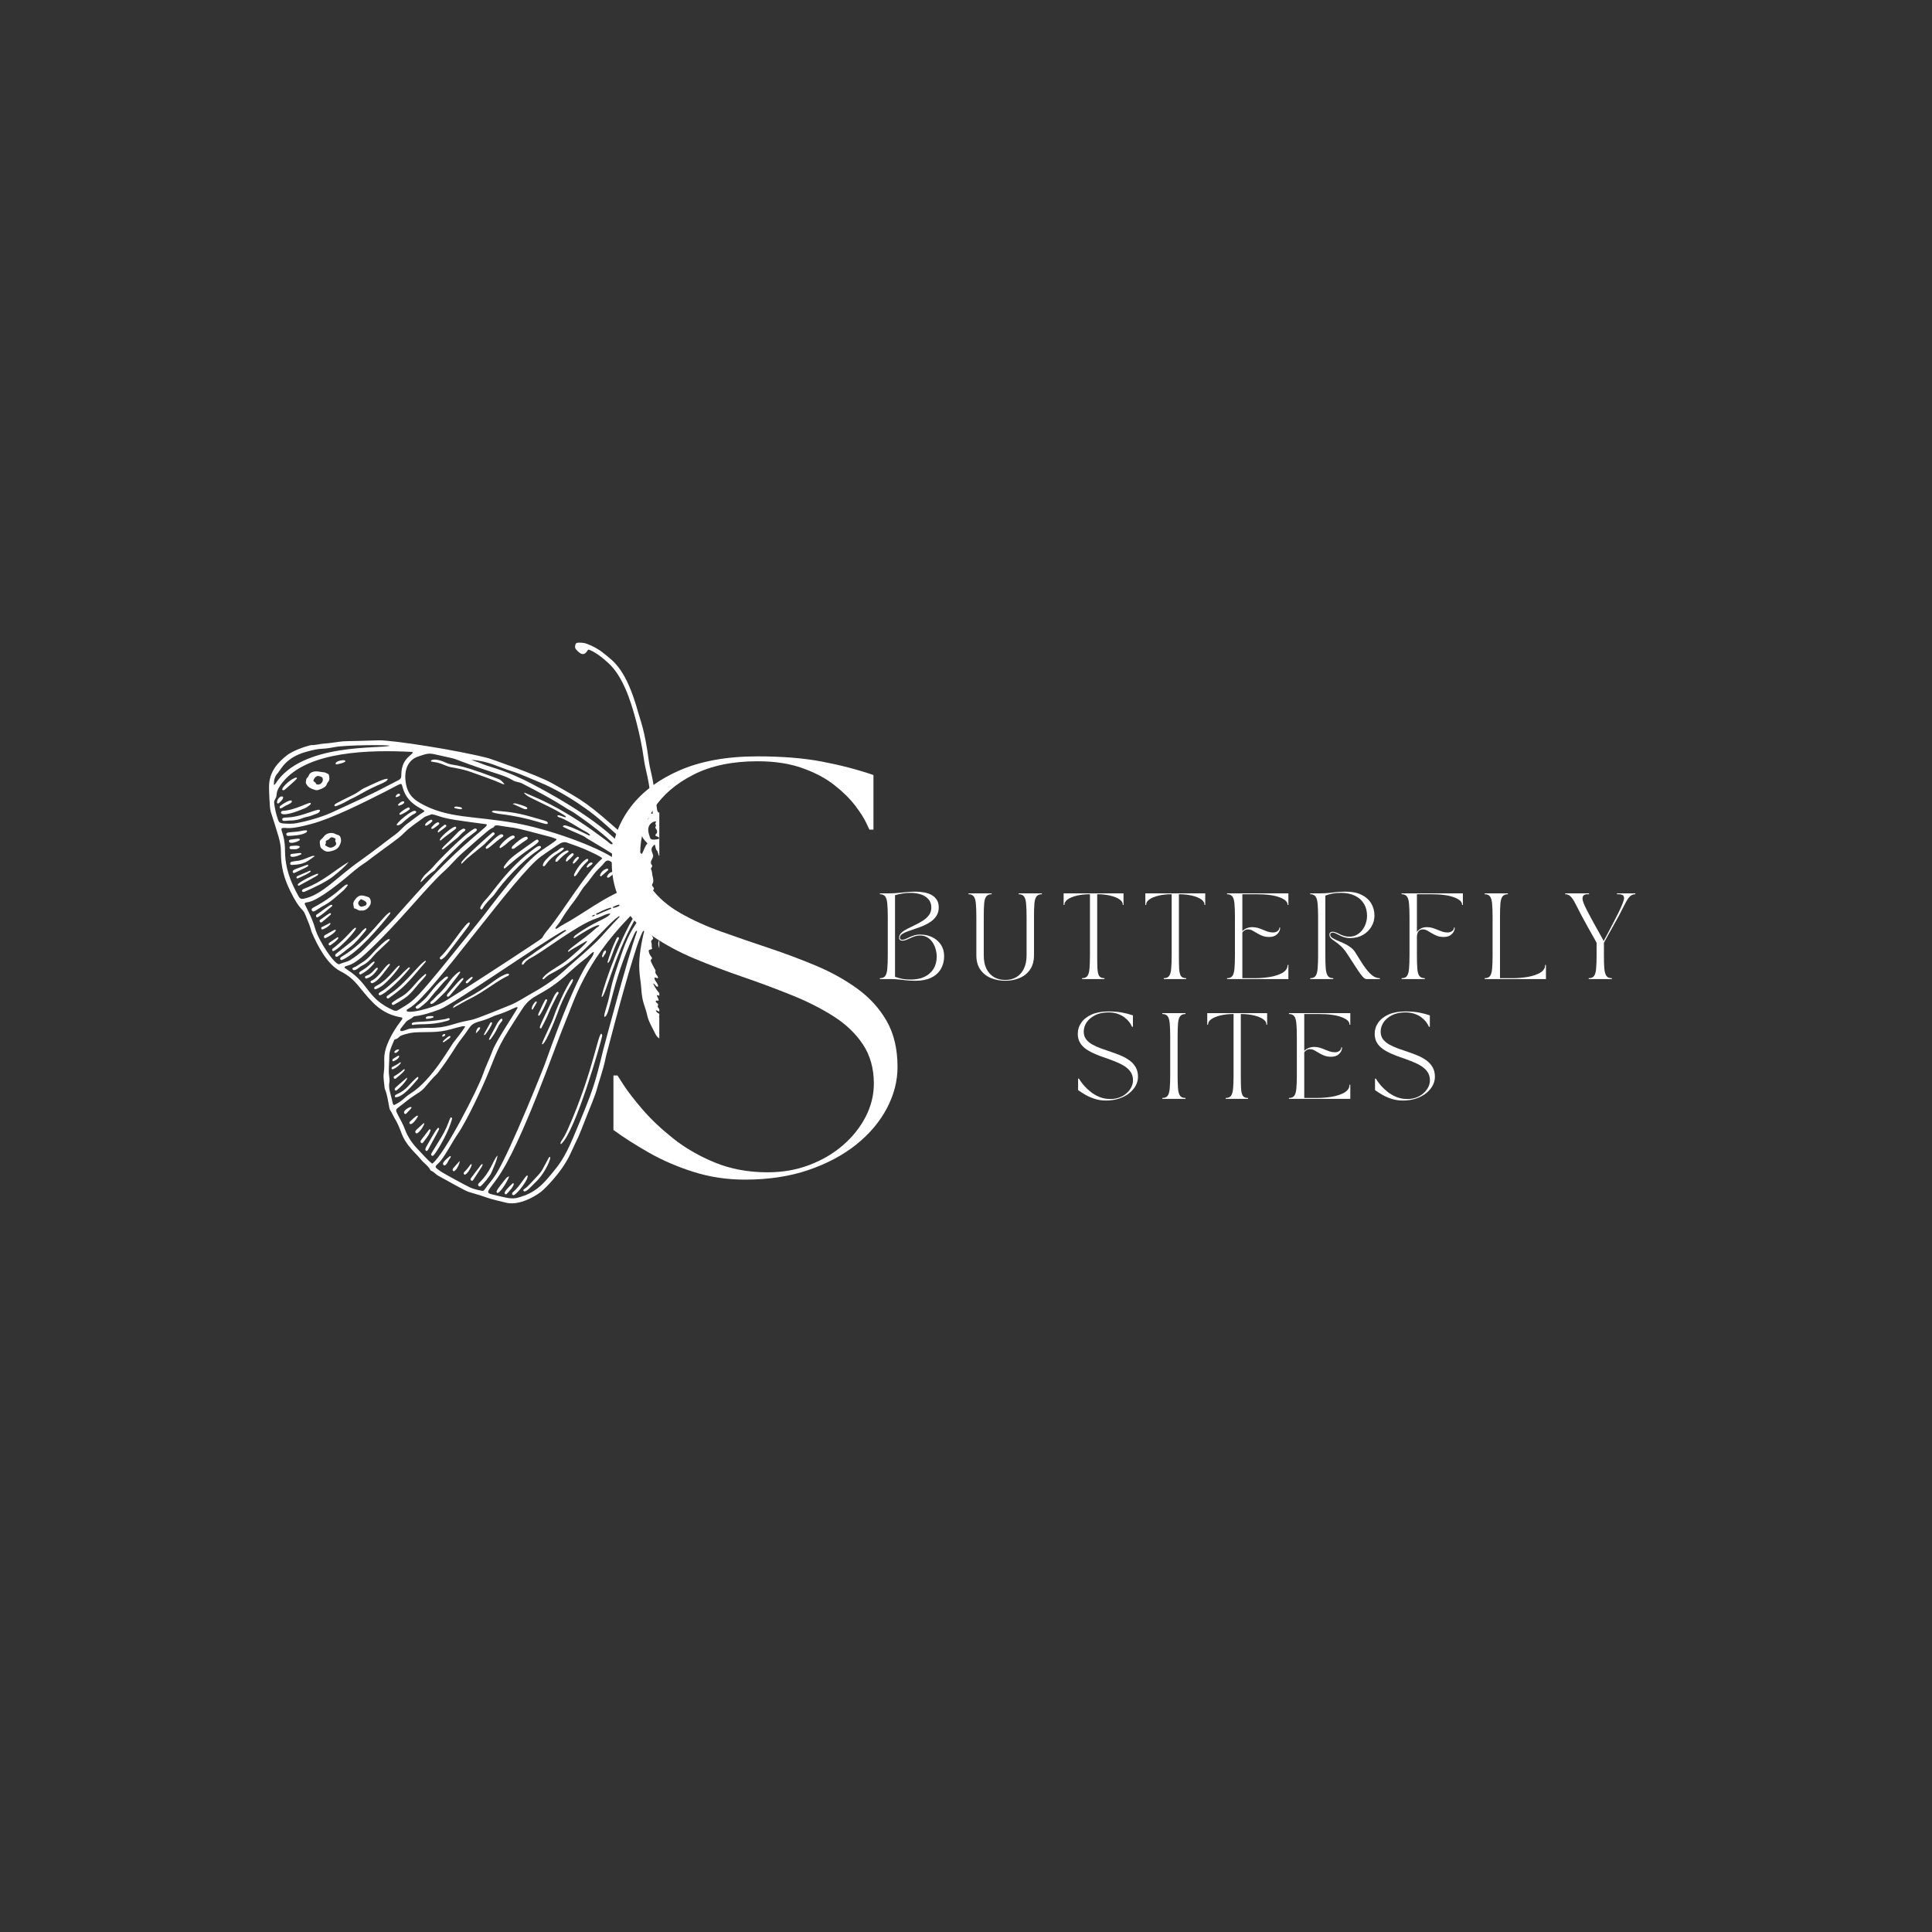 <svg xmlns="http://www.w3.org/2000/svg" xmlns:xlink="http://www.w3.org/1999/xlink" width="500" zoomAndPan="magnify" viewBox="0 0 375 375" height="500" preserveAspectRatio="xMidYMid meet" version="1.0"><rect x="0" y="0" width="375" height="375" fill="#333333" stroke="none"/><defs><g/><clipPath id="053dfba00d"><path d="M 52.219 122.75 L 127.969 122.75 L 127.969 233.57 L 52.219 233.57 Z M 52.219 122.75 " clip-rule="nonzero"/></clipPath></defs><g fill="#ffffff" fill-opacity="1"><g transform="translate(114.006, 227.387)"><g><path d="M 4.734 -60.047 C 4.734 -63.723 5.828 -67.113 8.016 -70.219 C 10.203 -73.332 13.398 -75.836 17.609 -77.734 C 21.828 -79.629 26.961 -80.578 33.016 -80.578 C 37.867 -80.578 42.07 -80.234 45.625 -79.547 C 49.176 -78.867 52.477 -78.004 55.531 -76.953 L 55.531 -66.359 L 54.75 -66.359 C 54.75 -66.359 54.535 -66.805 54.109 -67.703 C 53.691 -68.598 52.984 -69.703 51.984 -71.016 C 50.984 -72.336 49.648 -73.656 47.984 -74.969 C 46.328 -76.289 44.258 -77.395 41.781 -78.281 C 39.312 -79.176 36.391 -79.625 33.016 -79.625 C 28.117 -79.625 23.973 -78.754 20.578 -77.016 C 17.18 -75.285 14.613 -73.078 12.875 -70.391 C 11.133 -67.703 10.266 -64.883 10.266 -61.938 C 10.266 -59.25 10.961 -56.957 12.359 -55.062 C 13.754 -53.164 15.648 -51.531 18.047 -50.156 C 20.441 -48.789 23.113 -47.582 26.062 -46.531 C 29.02 -45.477 32.078 -44.426 35.234 -43.375 C 38.391 -42.32 41.441 -41.176 44.391 -39.938 C 47.348 -38.695 50.023 -37.207 52.422 -35.469 C 54.816 -33.727 56.711 -31.633 58.109 -29.188 C 59.504 -26.738 60.203 -23.773 60.203 -20.297 C 60.203 -17.555 59.516 -14.883 58.141 -12.281 C 56.773 -9.676 54.801 -7.332 52.219 -5.25 C 49.633 -3.176 46.523 -1.52 42.891 -0.281 C 39.266 0.957 35.16 1.578 30.578 1.578 C 27.098 1.578 23.773 1.078 20.609 0.078 C 17.453 -0.922 14.555 -2.172 11.922 -3.672 C 9.297 -5.172 7.008 -6.633 5.062 -8.062 L 5.062 -18.641 L 5.844 -18.641 C 5.844 -18.641 6.25 -18.008 7.062 -16.75 C 7.883 -15.488 9.098 -13.922 10.703 -12.047 C 12.305 -10.18 14.281 -8.312 16.625 -6.438 C 18.969 -4.57 21.68 -3.004 24.766 -1.734 C 27.848 -0.473 31.258 0.156 35 0.156 C 37.895 0.156 40.594 -0.316 43.094 -1.266 C 45.594 -2.211 47.773 -3.5 49.641 -5.125 C 51.516 -6.758 52.977 -8.602 54.031 -10.656 C 55.082 -12.719 55.609 -14.852 55.609 -17.062 C 55.609 -20.008 54.895 -22.551 53.469 -24.688 C 52.051 -26.82 50.129 -28.648 47.703 -30.172 C 45.285 -31.703 42.562 -33.07 39.531 -34.281 C 36.508 -35.5 33.391 -36.66 30.172 -37.766 C 26.961 -38.867 23.844 -40.051 20.812 -41.312 C 17.789 -42.582 15.066 -44.047 12.641 -45.703 C 10.211 -47.359 8.285 -49.359 6.859 -51.703 C 5.441 -54.047 4.734 -56.828 4.734 -60.047 Z M 4.734 -60.047 "/></g></g></g><g clip-path="url(#053dfba00d)"><path fill="#ffffff" d="M 200.828 150.969 C 200.793 151.371 200.711 151.473 200.305 151.547 C 199.699 151.656 199.094 151.797 198.484 151.812 C 197.25 151.84 196.027 151.977 194.797 152.043 C 193.168 152.129 188.133 151.219 186.625 150.871 C 183.195 150.082 178.941 148.926 172.672 146.387 C 170.871 145.66 172.902 144.801 169.957 141.262 C 169.219 140.375 167.832 140.125 167.625 139.719 C 168.68 139.121 173.801 138.129 174.902 137.949 C 177.418 137.531 181.449 137.555 183.922 137.668 C 190.406 137.961 191.234 138.781 192.539 138.984 C 194.223 139.25 195.434 139.977 198.641 141.91 C 200.605 143.094 200.387 143.566 200.66 143.691 C 201.082 143.883 201.48 143.75 200.828 150.969 Z M 199.555 163.602 C 199.449 163.828 199.301 163.953 199.035 163.953 C 193.133 163.965 195.617 163.699 191.098 163.285 C 190.148 163.195 189.246 162.918 188.371 162.59 C 186.004 161.703 183.578 160.965 181.289 159.879 C 180.41 159.465 179.547 159 178.648 158.641 C 177.504 158.184 176.492 157.461 175.305 157.102 C 172.371 156.223 170.465 154.445 168.477 154.09 C 167.742 153.961 168.41 153.656 169.742 151.926 C 171.977 149.02 171.141 146.531 172.133 147.078 C 175.672 149.02 190.367 153.445 195.766 152.91 C 198.684 152.621 196.441 152.992 199.734 152.574 C 200.051 152.535 200.602 152.316 200.605 152.801 C 200.613 154.418 201.609 159.219 199.555 163.602 Z M 196.332 174.469 C 195.688 176.699 194.762 179.242 193.359 181.082 C 190.926 184.277 190.48 188.844 185.641 192.605 C 184.727 193.316 183.805 193.387 182.742 193.008 C 180.918 192.363 177.879 190.359 176.375 189.141 C 171.59 185.27 171.75 185.121 170.145 183.586 C 169.324 182.801 168.145 181.766 168.07 181.676 C 167.129 180.5 164.293 177.719 162.262 175.141 C 159.848 172.074 157.527 169.871 157.52 169.863 C 155.711 168.004 154.648 166.594 151.566 164.449 C 150.719 163.859 149.668 163.301 149.398 162.152 C 151.031 161.062 153.586 160.676 155.438 159.945 C 157.43 159.164 157.652 159.086 157.711 159.473 C 157.859 160.457 158.867 159.027 168.934 166.664 C 175.043 171.293 185.879 178.191 192.805 179.652 C 192.977 179.691 193.594 179.754 193.863 179.688 C 194.398 179.559 194.34 178.703 193.777 178.789 C 191.227 179.172 182.547 174.484 180.316 173.242 C 175.953 170.809 170.125 166.52 165.242 163.078 C 158.113 158.047 156.246 159.66 161.941 157.5 C 162.316 157.359 163.066 156.883 163.508 156.715 C 166.676 155.508 166.602 154.492 167.836 154.77 C 169.062 155.047 170.574 155.781 171.238 156.184 C 173.465 157.543 174.371 157.457 176.656 158.578 C 181.98 161.199 181.887 161.211 189.043 163.715 C 190.484 164.223 191.781 164.199 193.828 164.535 C 196.992 165.055 196.758 164.707 198.895 164.895 C 196.41 171.891 197.625 169.996 196.332 174.469 Z M 183.246 197.352 C 183.008 197.547 182.797 197.453 182.48 197.332 C 181.723 197.324 180.965 197.223 180.207 197.188 C 178.078 197.09 175.965 197.18 173.824 197.273 C 171.332 197.379 168.84 197.211 166.359 196.961 C 164.629 196.789 162.5 196.008 160.836 195.457 C 156.574 194.043 156.754 193.754 153.863 192.504 C 153.363 192.285 153.094 192.145 148.609 188.676 C 145.328 186.137 145.605 186.086 140.922 181.402 C 140.531 181.008 140.129 180.629 139.723 180.254 C 139.496 180.039 139.07 179.801 139.066 179.453 C 139.383 179.352 140.07 180.152 140.285 180.359 C 140.82 180.867 141.332 181.395 141.863 181.91 C 143.293 183.297 144.816 184.59 146.508 185.652 C 146.738 185.797 147.176 186.047 147.27 185.797 C 147.371 185.52 146.898 185.289 146.82 185.234 C 145.645 184.453 144.551 183.586 143.516 182.633 C 142.902 182.07 142.301 181.492 141.699 180.922 C 141.305 180.543 140.906 180.164 140.508 179.789 C 140.289 179.586 140.07 179.375 139.848 179.168 C 139.738 179.07 139.316 178.73 139.625 178.664 C 139.754 178.637 140.215 179.031 140.332 179.105 C 140.609 179.281 140.879 179.461 141.148 179.645 C 142.027 180.246 142.879 180.891 143.703 181.562 C 145.023 182.641 146.281 183.809 147.715 184.738 C 148.508 185.25 149.352 185.688 150.223 186.051 C 151.957 186.773 152.344 187.035 152.523 186.762 C 152.586 186.668 152.508 186.57 152.422 186.527 C 150.984 185.82 149.41 185.223 148.086 184.312 C 146.543 183.254 145.137 181.969 143.648 180.832 C 143.121 180.43 142.59 180.027 142.059 179.629 C 141.746 179.395 141.434 179.16 141.121 178.926 C 141.02 178.852 140.211 178.344 140.406 178.234 C 140.598 178.125 141.43 178.598 141.621 178.695 C 142.863 179.32 143.992 180.215 145.098 181.047 C 147.348 182.742 149.168 183.531 149.336 183.57 C 149.77 183.672 149.891 183.395 149.504 183.18 C 146.035 181.266 145.977 180.688 142.836 178.66 C 141.312 177.676 142.109 178.324 137.062 175.676 C 136.383 175.32 136.617 175.168 137.094 175.32 C 138.633 175.816 140.133 176.426 141.527 177.25 C 142.012 177.539 142.484 177.855 142.957 178.168 C 143.172 178.309 143.387 178.453 143.605 178.59 C 143.715 178.66 143.984 178.93 144.133 178.84 C 144.359 178.707 144.098 178.602 144.094 178.473 C 144.09 178.418 144.031 178.348 144.027 178.285 C 144.445 178.301 144.98 178.77 145.328 178.973 C 146.621 179.734 147.934 180.453 149.27 181.129 C 151.703 182.355 153.992 183.84 156.402 185.109 C 156.406 185.113 168.094 191.109 169.223 191.637 C 172.5 193.164 177.281 194.617 180.324 194.66 C 181.539 194.68 183.027 196.023 183.246 197.352 Z M 183.855 199.09 C 184.273 200.773 185.926 204.723 183.918 210.938 C 182.895 214.105 179.059 220.32 177.957 221.715 C 177.75 221.973 177.641 221.984 177.383 221.824 C 176.523 221.301 175.652 220.801 174.812 220.254 C 170.547 217.488 167.289 213.648 165.082 211.781 C 164.809 211.555 161.379 207.863 157.793 202.949 C 157.043 201.926 154.566 198.035 152.539 194.996 C 149.84 190.945 149.793 191.309 149.895 190.93 C 150.461 191.074 151.793 192.621 154.605 193.949 C 157.402 195.266 157.801 195.27 158.711 196.281 C 163.742 201.891 164.762 202.008 168.137 204.957 C 171.035 207.488 182.027 214.027 182.441 212.836 C 182.508 212.648 182.426 212.305 182.285 212.215 C 181.699 211.848 182.039 212.645 175.352 208.754 C 171.328 206.41 170.996 206.18 169.473 204.961 C 169.434 204.93 159.707 197.199 159.816 196.246 C 160.496 196.141 163.418 197.816 167.809 197.98 C 170.762 198.09 172.613 198.422 175.289 198.129 C 177.066 197.934 178.855 197.961 180.641 197.992 C 181.484 198.008 182.305 198.242 183.129 198.418 C 183.5 198.496 183.75 198.672 183.855 199.09 Z M 174.406 225.379 C 174.098 225.719 173.738 225.766 173.348 225.629 C 171.004 224.789 169.203 223.562 167.066 222.352 C 166.684 222.137 163.648 219.559 163.172 219.129 C 161.367 217.508 159.641 215.477 158.117 213.496 C 156.477 211.359 156.734 211.965 156.383 211.402 C 155.082 209.328 155.246 210.129 152.203 205.227 C 152.113 205.086 152.105 205.074 152.113 205.082 C 152.023 204.945 151.402 204.004 148.023 198.789 C 147.621 198.172 148.051 198.551 146.363 195.941 C 144.465 193.004 144.957 193.391 143.301 190.645 C 136.293 179.023 136.445 180.109 136.527 179.574 C 136.562 179.34 136.348 179.168 136.207 178.992 C 135.305 177.867 135.375 178.074 135.543 177.871 C 137.367 178.93 142.488 184.324 143.953 185.871 C 146.609 188.672 147.199 188.316 148.32 190.254 C 149.457 192.211 149.168 191.473 154.016 198.84 C 158.234 205.246 158.055 204.883 161.512 209.117 C 163.523 211.586 172.164 220.168 176.332 222.293 C 176.562 222.406 176.844 222.422 177.027 222.664 C 176.434 223.516 174.957 224.77 174.406 225.379 Z M 166.91 228.266 C 165.59 227.973 163.449 228.004 161.219 226.473 C 156.473 223.219 153.797 221.27 147.863 213.969 C 146.809 212.672 146.531 211.785 143.598 206.449 C 140.828 201.41 140.586 199.68 139.098 196.23 C 137.988 193.66 138.387 193.883 137.965 192.734 C 137.25 190.781 134.68 183.668 133.168 180.945 C 132.848 180.375 133.191 180.227 133.305 180.336 C 133.922 180.934 135.828 184.883 136.418 186.363 C 139.008 192.887 138.656 192.84 140.012 195.27 C 140.016 194.363 139.961 194.27 137.727 188.309 C 135.441 182.199 135.195 182.699 135.043 182.281 C 134.809 181.633 134.465 181.027 134.094 180.445 C 133.926 180.188 133.754 179.93 133.586 179.672 C 133.535 179.598 133.355 179.402 133.367 179.309 C 133.418 178.902 133.715 179.332 133.801 179.445 C 134.039 179.746 134.293 180.031 134.488 180.363 C 139.801 189.551 139.164 190.711 140.727 191.938 C 140.812 191.648 140.664 191.422 140.551 191.203 C 138.008 186.301 138.578 185.93 134.012 178.68 C 134.379 178.609 134.555 178.781 134.711 178.984 C 143.5 190.512 147.562 202.273 160.5 217.707 C 161.875 219.348 161.867 218.996 162.664 219.793 C 165.852 222.953 168.91 224.684 173.078 226.527 C 171.98 227.941 169.707 228.891 166.91 228.266 Z M 132.848 178.324 C 132.812 178.273 132.68 177.672 132.73 177.664 C 132.98 177.633 133.094 177.809 133.23 177.934 C 133.301 177.992 133.391 178.113 133.289 178.168 C 133.156 178.238 133.094 178.348 133.113 178.496 C 133.004 178.5 132.914 178.43 132.848 178.324 Z M 132.824 166.672 L 132.816 166.711 C 132.773 166.688 132.777 166.676 132.824 166.672 Z M 133.133 165.77 C 134.211 163.98 135.246 162.152 136.598 160.547 C 138.441 158.359 140.703 156.516 142.887 154.688 C 143.457 154.211 144.023 153.738 144.594 153.27 C 144.91 153.008 145.227 152.75 145.547 152.488 C 145.652 152.398 145.906 152.102 146.035 152.082 C 146.117 152.07 146.195 152.086 146.246 152.145 C 146.164 152.387 145.863 152.496 145.695 152.676 C 140.883 157.648 139.598 157.629 133.375 166.148 C 133.23 166.344 133.148 166.613 132.848 166.645 C 132.773 166.301 132.973 166.031 133.133 165.77 Z M 149.203 149.281 C 150.258 148.262 151.496 147.488 152.691 146.656 C 152.914 146.496 153.223 146.398 152.988 146.777 C 152.883 146.949 152.555 147.109 152.395 147.234 C 152.07 147.484 151.742 147.738 151.414 147.992 C 150.98 148.324 150.547 148.66 150.113 148.996 C 149.848 149.203 149.586 149.414 149.316 149.613 C 149.316 149.613 149.316 149.613 149.316 149.617 C 149 149.855 147.043 151.934 146.715 151.645 C 146.52 151.469 148.941 149.535 149.203 149.281 Z M 138.352 173.738 C 134.52 171.484 134.484 172.145 134.406 171.598 C 134.305 170.895 134.492 169.184 134.75 168.547 C 134.828 168.355 134.992 168.25 135.16 168.152 C 139.109 165.879 138.273 166.195 139.531 167.086 C 140.441 167.73 141.16 168.566 141.785 169.48 C 142.824 171.008 143.809 172.57 144.723 174.176 C 148.789 181.332 149.523 180.301 138.352 173.738 Z M 140.27 166.594 C 138.969 165.758 138.691 166.023 147.465 162.723 C 147.727 162.621 148.051 162.5 148.277 162.742 C 148.359 162.828 148.367 163.027 148.457 163.141 C 148.574 163.289 148.773 163.406 148.926 163.512 C 149.938 164.219 150.867 165.027 151.898 165.707 C 157.586 169.449 170.656 188.723 181.586 193.461 C 183.465 194.273 176.562 194.016 169.758 191.027 C 165.613 189.207 163.113 187.594 162.402 187.258 C 160.5 186.359 156.961 184.543 153.793 182.742 C 151.703 181.555 149.461 180.691 148.199 178.504 C 146.012 174.719 142.574 168.078 140.27 166.594 Z M 163.723 141.117 C 164.344 140.812 166.773 140.262 168.605 141.34 C 170.25 142.305 171.246 144.289 170.926 146.418 C 170.266 150.84 167.656 153.672 164.805 155.152 C 160.227 157.527 151.594 160.422 145.945 162.379 C 137.418 165.336 137.574 166.266 137.418 165.305 C 137.395 165.164 137.391 165.051 137.527 164.977 C 143.016 161.961 150.77 159.238 151.059 158.848 C 151.559 158.176 152.754 158.113 152.754 157.605 C 151.242 157.887 139.355 163.219 139.359 163.223 C 139.188 162.906 139.547 162.855 140.758 161.895 C 140.762 161.891 144.477 158.941 144.52 158.859 C 144.605 158.715 144.496 158.629 144.367 158.648 C 144.039 158.703 143.773 158.867 143.5 159.047 C 142.523 159.691 141.602 160.426 140.668 161.121 C 140.25 161.434 139.836 161.746 139.418 162.055 C 139.172 162.238 138.934 162.422 138.684 162.602 C 138.426 162.789 138.113 162.855 138.301 162.516 C 138.516 162.133 138.973 161.773 139.277 161.461 C 139.98 160.738 140.719 160.051 141.461 159.375 C 142.113 158.785 142.773 158.203 143.422 157.609 C 143.715 157.34 144.316 156.938 144.457 156.547 C 144.469 156.508 144.523 156.445 144.477 156.41 C 144.09 156.098 143.836 156.457 139.988 159.715 C 139.793 159.883 139.605 160.062 139.363 160.148 C 139.578 159.984 139.73 159.496 142.125 157.32 C 144.992 154.711 145.18 154.293 147.125 152.703 C 152 148.719 155.785 145.031 163.723 141.117 Z M 173.555 137 C 175.324 136.617 174.637 136.43 179.918 135.715 C 181.695 135.473 181.402 135.844 185.738 135.387 C 188.281 135.121 190.312 135.234 194.023 136.113 C 194.941 136.332 195.773 136.773 196.594 137.242 C 197.922 138 198.883 139.129 199.801 140.309 C 200.5 141.211 200.715 141.465 200.742 141.852 C 200.539 142.043 200.465 141.766 200.016 141.504 C 193.988 137.98 195.207 138.602 193.121 137.996 C 188.176 136.562 183.012 136.73 179.234 136.688 C 174.816 136.637 174.031 137.445 173.32 137.176 C 173.41 137.109 173.473 137.016 173.555 137 Z M 130.91 158.629 C 130.957 158.582 130.992 158.508 131.039 158.5 C 131.41 158.422 131.68 158.66 131.648 159.031 C 131.641 159.152 131.461 159.262 131.371 159.199 C 131.191 159.07 130.898 158.848 130.91 158.629 Z M 130.859 170.734 C 130.641 171.168 130.301 171.512 129.977 171.867 C 129.672 172.203 130.121 172.156 130.18 172.383 C 130.258 172.691 129.473 172.797 129.852 173.215 C 129.918 173.289 129.863 173.379 129.844 173.473 C 129.82 173.574 129.758 173.734 129.859 173.805 C 129.957 173.871 130.098 173.809 130.195 173.773 C 130.246 173.75 130.395 173.66 130.434 173.75 C 130.48 173.863 130.332 173.961 130.273 174.031 C 130.176 174.156 130.074 174.273 129.949 174.371 C 129.863 174.441 129.637 174.57 129.715 174.711 C 129.961 175.137 129.633 175.301 129.379 175.477 C 129.117 175.66 129.113 175.98 128.922 176.207 C 128.445 176.773 128.164 176.789 127.668 176.246 C 126.922 175.426 127.988 175.238 127.219 174.418 C 127.133 174.328 126.988 174.168 127.016 174.109 C 127.246 173.637 126.961 173.32 126.727 172.973 C 126.617 172.816 127.031 172.648 126.918 172.387 C 126.816 172.156 126.527 171.996 126.57 171.715 C 126.613 171.402 127.027 171.434 126.652 170.004 C 126.547 169.594 126.598 169.141 126.371 168.742 C 126.219 168.473 126.773 168.207 126.551 167.941 C 125.891 167.152 126.973 166.617 126.746 165.922 C 126.473 165.09 126.125 164.68 127.09 163.918 C 127.273 164.32 127.203 164.75 127.465 165.039 C 127.742 165.348 127.719 165.77 127.91 166.098 C 128.211 166.605 128.043 167.066 128.316 167.562 C 128.902 168.633 127.957 168.676 128.211 169.078 C 128.402 169.391 128.508 169.715 128.551 170.074 C 128.586 170.352 129.199 170.082 129.152 169.77 C 129.066 169.176 129.332 168.629 129.348 168.07 C 129.363 167.527 129.375 166.984 129.332 166.445 C 129.301 166.004 129.188 165.449 129.441 165.047 C 129.688 164.664 130.086 164.441 129.543 164.043 C 129.852 163.941 130.035 164 130.211 164.086 C 130.922 164.445 129.559 165.332 130.406 165.434 C 130.832 165.484 130.594 165.723 130.125 166.805 C 129.906 167.32 130.848 166.785 130.617 167.336 C 130.23 168.262 129.969 168.426 130.387 168.562 C 130.93 168.738 129.445 169.824 129.855 170.09 C 129.984 170.176 130.09 169.965 130.203 170.141 C 130.262 170.234 130.188 170.34 130.156 170.426 C 130.086 170.621 129.863 170.754 129.793 170.949 C 129.766 171.023 129.762 171.078 129.844 171.105 C 130.062 171.176 130.031 171.176 130.824 170.32 C 131.066 170.477 130.91 170.625 130.859 170.734 Z M 130.473 185.43 C 130.164 186 130.441 186.605 130.359 187.191 C 130.168 188.523 128.367 190.43 129.188 190.375 C 129.34 190.363 129.465 190.23 129.594 190.176 C 129.691 190.426 128.715 191.379 129.352 191.406 C 129.75 191.422 129.434 191.832 129.094 192.293 C 128.965 192.473 128.93 192.613 129.094 192.797 C 129.273 193 129.012 193.133 128.965 193.305 C 128.863 193.684 129.258 193.57 129.684 193.52 C 129.777 193.742 129.613 193.863 129.023 194.598 C 129.156 194.988 129.629 194.574 129.992 194.781 C 129.703 195.145 129.406 195.508 129.121 195.879 C 128.992 196.051 129.098 196.219 129.359 196.195 C 129.926 196.148 129.586 196.641 129.648 196.887 C 129.785 197.406 129.695 197.918 129.484 198.406 C 129.254 198.934 129.148 198.75 128.773 198.477 C 128.398 198.199 128.297 197.715 127.938 197.426 C 127.824 197.34 127.965 197.27 128.02 197.203 C 128.445 196.73 127.516 196.797 127.301 196.172 C 127.234 195.977 127.777 196.266 127.801 196.285 C 127.938 196.383 128.07 196.32 128.109 196.188 C 128.145 196.062 127.871 195.762 127.805 195.652 C 127.742 195.535 127.59 195.375 127.676 195.234 C 128 194.688 127.102 194.645 127.309 194.289 C 127.395 194.145 127.523 194.199 127.652 194.234 C 127.703 194.25 127.766 194.227 127.84 194.215 C 127.871 193.719 127.238 193.113 127.633 193.148 C 127.801 193.16 127.98 193.43 128.133 193.172 C 128.324 192.852 127.723 192.859 126.77 190.914 C 127.172 190.934 127.23 191.527 127.684 191.531 C 127.957 191.047 126.855 190.207 127.051 189.801 C 127.125 189.641 127.359 189.836 127.57 189.863 C 127.852 189.895 127.711 189.586 127.539 189.355 C 127.344 189.094 127.125 188.855 127.23 188.48 C 127.281 188.309 127.141 188.184 127.066 188.043 C 126.266 186.547 126.156 186.418 126.477 186.152 C 126.805 185.879 126.066 185.59 125.926 184.695 C 125.883 184.43 125.922 184.355 126.273 184.297 C 126.465 184.266 126.629 184.168 126.562 184.008 C 126.418 183.664 126.574 183.301 126.43 182.965 C 126.328 182.727 126.402 182.539 126.621 182.379 C 127.039 182.07 126.492 181.816 126.395 181.258 C 126.363 181.086 126.453 181 126.715 181.039 C 127.406 181.137 126.68 179.938 126.797 179.359 C 127 178.379 127.617 179.301 127.57 179.441 C 127.395 179.938 127.742 180.355 127.738 180.832 C 127.734 181.273 127.707 181.734 127.918 182.16 C 127.969 182.262 127.973 182.434 127.922 182.535 C 127.547 183.297 127.961 183.957 128.164 184.645 C 128.625 186.203 127.812 186.16 128.105 186.57 C 128.562 187.203 128.164 187.797 128.105 188.434 C 128.098 188.484 128.227 188.719 128.367 188.578 C 128.719 188.234 128.957 187.812 129.18 187.379 C 129.398 186.953 128.914 186.18 129.246 185.672 C 129.387 185.461 129.043 185.559 128.875 183.664 C 128.852 183.414 128.867 183.23 129.031 183.055 C 129.469 182.598 128.418 182.363 129.188 181.277 C 129.633 180.656 128.84 180.773 129.199 180.027 C 129.363 179.691 129.438 179.359 129.293 179 C 129.281 178.977 129.355 178.922 129.387 178.879 C 129.434 178.918 129.5 178.945 129.52 178.992 C 129.961 180.215 129.086 180.945 129.863 181.246 C 129.922 181.27 129.93 181.477 129.93 181.602 C 129.93 181.758 129.875 181.953 130.055 182.027 C 130.301 182.129 130.312 182.309 130.246 182.496 C 129.973 183.277 130.148 184.074 130.113 184.863 C 130.109 185.004 130.145 185.125 130.301 185.148 C 130.48 185.176 130.527 185.332 130.473 185.43 Z M 129.996 194.777 L 129.992 194.758 C 129.996 194.754 130.004 194.754 130.016 194.754 C 130.008 194.762 130.004 194.77 129.996 194.777 Z M 125.82 161.004 C 125.855 159.488 127.707 159.129 127.27 159.668 C 127.051 159.941 127.469 160.156 127.285 160.383 C 127.078 160.637 127.293 160.781 127.398 160.969 C 127.578 161.297 127.66 161.609 127.301 161.914 C 127.117 162.066 127.188 162.223 127.449 162.328 C 127.594 162.387 127.766 162.398 127.871 162.539 C 128.145 162.902 127.609 162.887 127.02 162.973 C 126.469 162.992 126.25 162.887 126.137 162.508 C 125.988 162.02 125.809 161.531 125.82 161.004 Z M 125.227 159.461 C 125.16 159.512 124.98 159.406 125.012 159.258 C 125.094 158.848 125.328 158.715 125.953 158.734 C 125.801 159.082 125.492 159.25 125.227 159.461 Z M 129.059 162.344 C 129.496 162.316 129.773 162.121 129.637 161.695 C 129.621 161.645 129.664 161.574 129.676 161.512 C 129.707 161.34 130.008 161.227 129.824 161.023 C 129.664 160.844 129.441 161.043 129.16 160.891 C 129.793 160.242 129.793 160.273 129.277 160.074 C 129.137 160.02 129.105 159.859 129.223 159.773 C 129.82 159.328 129.973 159.188 130.207 159.41 C 130.367 159.566 130.547 159.711 130.602 159.98 C 130.234 160.418 129.848 160.723 130.391 160.883 C 130.477 160.906 130.566 160.918 130.652 160.945 C 130.664 160.949 130.676 161.02 130.66 161.035 C 130.367 161.352 130.723 161.703 130.578 162.047 C 130.137 163.062 130.113 163.09 128.988 162.887 C 128.457 162.793 128.328 162.773 128.328 162.629 C 128.332 162.285 128.953 162.352 129.059 162.344 Z M 117.312 197.375 C 118.457 197.281 118.578 191.055 123.059 181.395 C 123.191 181.113 123.305 180.809 123.629 180.598 C 123.621 180.738 123.641 180.84 123.609 180.922 C 121.871 185.66 117.125 203.641 117.121 203.645 C 115.484 210.328 115.242 211.367 111.32 220.648 C 109.492 224.965 108.398 226.219 106.953 227.965 C 105.082 230.23 103.734 231.539 100.648 232.438 C 99.27 232.84 98.359 232.496 95.492 231.828 C 94.078 231.496 94.832 231.094 96.535 228.688 C 101.309 221.926 107.586 203.496 109.688 198.449 C 111.598 193.859 113.434 187.059 122.137 178.023 C 122.379 177.77 122.609 177.492 123.051 177.402 C 123 177.895 122.828 178.309 122.609 178.691 C 119.641 183.82 116.457 193.559 116.812 193.516 C 117.512 193.434 119.152 185.848 123.047 178.812 C 123.234 178.477 123.465 178.156 123.547 177.766 C 123.562 177.699 123.797 177.535 123.863 177.836 C 124.16 179.145 122.625 179.309 120.664 185.121 C 119.793 187.699 118.84 190.254 118.352 192.953 C 117.973 195.027 117.109 196.988 117.312 197.375 Z M 94.027 230.938 C 93.891 231.133 93.727 231.168 93.527 231.129 C 92.73 230.973 91.945 230.812 91.195 230.469 C 90.461 230.133 86.129 227.785 85.488 227.34 C 84.316 226.527 84.34 226.484 85.055 225.832 C 86.18 224.809 87.762 221.668 88.797 220.18 C 90.629 217.523 93.621 211.125 94.836 208.117 C 96.941 202.906 96.758 202.918 101.391 195.809 C 103.344 192.809 104.93 193.57 109.574 189.547 C 110.844 188.441 112.055 187.27 113.402 186.254 C 114.52 185.414 114.895 184.758 115.277 184.789 C 114.926 186.855 113.492 184.715 105.703 206.691 C 105.602 206.977 99.203 223.168 96.281 227.898 C 95.617 228.98 94.738 229.895 94.027 230.938 Z M 83.887 225.871 C 82.82 225.023 81.762 223.742 81.273 223.254 C 80.09 222.07 79.156 220.73 78.574 219.148 C 78.215 218.172 77.68 217.277 77.211 216.355 C 76.738 215.426 76.75 215.367 77.562 214.77 C 78.527 214.059 79.418 213.25 80.441 212.617 C 82.254 211.496 82.145 211.391 83.504 209.828 C 84.621 208.547 84.539 208.828 85.086 208.117 C 87.34 205.176 88.441 203.07 89.32 201.957 C 89.945 201.168 90.516 200.344 91.086 199.516 C 92.062 198.094 92.977 198.598 95.711 197.285 C 96.516 196.898 96.844 197.051 99.949 195.594 C 99.996 195.57 100.359 195.426 100.402 195.5 C 100.43 195.551 100.48 195.629 100.461 195.66 C 99.605 197.156 96.297 202.02 95.562 204.035 C 95.02 205.527 94.285 206.938 93.773 208.449 C 92.777 211.395 86.223 224.191 83.887 225.871 Z M 76.488 214.5 C 76.156 214.332 76.266 214.02 75.879 212.672 C 75.156 210.184 75.785 210.512 75.555 209.031 C 75.344 207.703 75.574 206.379 75.562 205.051 C 75.551 203.961 76.062 202.988 76.465 201.996 C 76.516 201.875 76.582 201.746 76.719 201.727 C 77.102 201.668 77.332 201.398 77.602 201.164 C 77.941 200.871 79.566 200.457 80.391 200.398 C 82.941 200.23 84.871 200.562 87.715 199.723 C 88.305 199.551 88.902 199.398 89.504 199.258 C 89.742 199.203 89.996 199.105 90.309 199.258 C 89.609 200.32 88.504 201.766 88.242 202.062 C 87.359 203.062 83.965 209.578 79.629 212.293 C 78.387 213.066 78.301 213.625 76.488 214.5 Z M 78.758 198.406 C 79.148 197.914 79.816 197.809 80.238 197.348 C 80.48 197.086 81.133 197.504 85.371 195.914 C 88.09 194.895 105.621 182.613 109.535 180.562 C 109.648 180.5 109.777 180.48 109.938 180.613 C 100.934 186.844 105.371 183.809 101.965 186.184 C 101.164 186.742 101.242 187.234 101.375 187.242 C 101.832 187.277 101.531 186.711 103.277 185.801 C 105.559 184.605 112.074 179.516 115.637 178.309 C 116.918 177.875 117.898 177.188 118.496 177.359 C 117.605 178.504 115.598 178.676 111.633 181.566 C 111.539 181.633 111.258 181.988 111.328 182.027 C 111.508 182.117 111.441 182.133 111.906 181.824 C 112.422 181.484 115.828 179.281 116.352 179.609 C 116.215 179.898 115.902 179.973 115.691 180.168 C 113.242 182.418 109.824 184.484 110.293 184.723 C 110.406 184.785 110.5 184.594 110.934 184.336 C 114.172 182.426 113.746 182.672 113.961 182.672 C 113.961 183.047 110.785 185.75 110.484 186.008 C 108.594 187.637 106.516 188.383 105.41 189.742 C 105.336 189.84 105.215 189.957 105.371 190.066 C 105.418 190.098 105.562 190.055 105.617 189.996 C 106.633 188.984 106.973 189.086 108.805 187.969 C 109.305 187.664 109.789 187.332 110.262 186.98 C 112.605 185.234 114.668 183.129 116.707 181.047 C 117.488 180.25 118.254 179.441 119.078 178.684 C 119.332 178.453 119.59 178.211 119.883 178.02 C 119.93 177.988 120.148 177.82 120.207 177.836 C 120.395 177.887 120.059 178.176 119.984 178.25 C 119.855 178.391 119.727 178.523 119.594 178.664 C 119.359 178.91 119.125 179.164 118.891 179.414 C 118.543 179.785 118.195 180.164 117.855 180.543 C 117.145 181.332 116.457 182.141 115.688 182.879 C 113.984 184.52 112.168 186.051 110.391 187.605 C 109.406 188.469 107.77 190.301 102.824 193.027 C 102.102 193.426 100.371 194.543 99.16 195.035 C 92.812 197.633 91.941 197.902 90.977 198.07 C 87.75 198.645 86.871 199.566 83.266 199.5 C 82.098 199.48 80.938 199.609 79.773 199.633 C 79.211 199.645 77.977 200.367 77.742 200.066 C 77.555 199.82 77.746 199.684 78.758 198.406 Z M 77.285 196.051 C 76.988 196.238 76.703 196.242 76.371 196.098 C 71.281 193.855 71.668 191.027 67.656 188.387 C 67.414 188.227 67.172 188.059 66.938 187.887 C 66.828 187.805 66.875 187.633 67.008 187.578 C 67.594 187.324 68.41 187.469 70.926 185.152 C 77.414 179.18 82.668 172.242 86.418 168.906 C 87.352 168.078 88.402 166.758 89.715 165.598 C 94.953 160.957 95.09 160.91 95.703 160.645 C 96.094 160.477 95.691 160.035 97.07 160.273 C 100.77 160.922 98.176 160.141 106.84 162.441 C 107.215 162.539 107.578 162.691 107.941 162.832 C 107.98 162.844 107.996 162.93 108.027 163 C 107.727 163.34 105.684 164.68 105.43 164.84 C 101.406 167.434 95.324 175.938 93.062 178.754 C 79.691 195.387 80.836 193.828 77.285 196.051 Z M 65.902 187.133 C 65.094 187.508 61.848 182.672 61.152 180.176 C 60.496 177.805 59.113 175.648 59.137 175.359 C 59.652 174.699 59.836 176.348 66.992 170.5 C 68.297 169.434 69.023 168.664 70.965 167.387 C 71.594 166.973 70.594 167.625 74.398 164.836 C 77.699 162.418 77.543 162.543 78.586 161.523 C 79.703 160.426 81.043 159.617 82.277 158.672 C 82.707 158.344 83.246 158.316 83.703 158.07 C 83.875 157.977 84.922 158.336 85.012 158.363 C 87.039 159.062 88.926 159.238 94.289 159.973 C 95.574 160.148 91.051 162.137 80.867 173.406 C 74.086 180.914 78.949 175.848 70.594 184.309 C 69.836 185.074 68.973 185.699 68.074 186.289 C 67.41 186.723 66.609 186.805 65.902 187.133 Z M 57.957 173.988 C 56.375 171.102 55.344 168.578 55.32 165.062 C 55.293 161.508 54.031 160.789 54.969 160.703 C 55.848 160.625 56.098 161.094 60.422 159.93 C 64.52 158.828 70.32 155.898 74.73 153.676 C 78.043 152 77.875 151.766 78.137 152.777 C 79.133 156.672 83.059 157.129 82.27 157.578 C 81.254 158.164 80.371 158.938 79.418 159.609 C 77.98 160.625 77.77 161.316 76.25 162.324 C 75.844 162.598 72.137 165.512 69.789 167.152 C 65.422 170.215 62.5 173.762 58.906 174.449 C 58.484 174.531 58.188 174.41 57.957 173.988 Z M 53.988 159.184 C 53.609 158.105 53.352 157.008 53.215 155.879 C 53.18 155.602 53.27 155.363 53.402 155.141 C 54.035 154.086 53.164 154.004 54.812 151.898 C 59.672 145.691 72.066 145.531 79.969 145.945 C 80.016 145.945 80.059 146.023 80.152 146.105 C 79.5 146.816 78.176 147.418 77.926 149.777 C 77.828 150.688 78.078 151.062 77.293 151.457 C 72.117 154.07 75.137 152.758 64.52 157.648 C 63.008 158.348 60.457 159.219 57.566 159.777 C 56.66 159.953 55.758 159.895 54.852 159.82 C 54.434 159.789 54.148 159.633 53.988 159.184 Z M 53.918 150.055 C 54.504 149.422 55.387 147.039 59.449 145.922 C 62.758 145.008 61.871 145.617 64.992 145.004 C 66.969 144.617 74.836 144.535 75.645 144.738 C 73.949 145.395 58.508 144.102 53.422 152.184 C 53.391 152.23 53.328 152.258 53.164 152.379 C 53.141 151.441 53.316 150.703 53.918 150.055 Z M 84.277 146.387 C 90.48 147.793 86.012 146.625 93.371 149.152 C 96.676 150.289 98.004 150.531 99.551 151.461 C 100.191 151.848 100.617 151.703 101.379 152.09 C 108.004 155.457 109.855 156.887 110.273 157.09 C 111.148 157.523 111.957 158.117 112.75 158.676 C 114.16 159.668 115.543 160.711 116.875 161.809 C 117.43 162.266 117.98 162.73 118.496 163.234 C 118.633 163.367 119.148 163.77 118.785 163.863 C 118.508 163.934 118.039 163.41 117.84 163.266 C 117.316 162.883 116.797 162.488 116.273 162.105 C 112.887 159.598 109.344 157.324 105.539 155.496 C 104.316 154.906 103.055 154.395 101.809 153.852 C 101.793 153.844 101.754 153.879 101.715 153.898 C 102.312 154.637 102.633 154.629 106.598 156.598 C 107.484 157.035 108.359 157.5 109.195 158.031 C 109.359 158.137 109.578 158.238 109.719 158.375 C 110 158.645 109.754 158.684 109.441 158.566 C 109.273 158.5 108.164 158.016 108.199 158.379 C 108.219 158.609 108.75 158.695 108.914 158.766 C 110.383 159.383 111.703 160.266 113.062 161.082 C 113.469 161.32 114.082 161.566 114.41 161.914 C 114.746 162.273 114.363 162.199 114.09 162.055 C 113.867 161.938 113.641 161.828 113.414 161.715 C 113.016 161.52 112.609 161.324 112.203 161.137 C 111.582 160.855 110.953 160.574 110.301 160.375 C 110.094 160.312 109.676 160.137 109.453 160.223 C 109.359 160.258 109.137 160.406 109.34 160.508 C 111.883 161.766 113.176 162.09 113.797 162.641 C 114.09 162.895 120.57 166.492 120.637 167.184 C 120.324 167.371 120.066 167.191 119.836 167.027 C 115.855 164.176 106.18 160.859 100.055 159.766 C 91.965 158.32 86.875 158.918 81.539 155.867 C 79.523 154.715 78.918 153.332 78.715 151.594 C 78.457 149.434 79.18 147.457 81.258 146.809 C 82.508 146.418 83.066 146.113 84.277 146.387 Z M 106.402 180.383 C 104.84 182.25 105.727 181.758 104.609 182.52 C 104.453 182.625 95.07 188.906 86.738 194.109 C 83.918 195.875 78.707 196.926 78.93 196.098 C 78.98 195.914 79.02 195.949 79.684 195.527 C 84.125 192.699 100.32 169.48 105.07 166.195 C 105.973 165.57 106.863 164.914 107.785 164.328 C 108.375 163.949 108.98 163.395 109.727 163.473 C 110 163.504 110.297 163.641 110.555 163.727 C 111.418 164.016 112.266 164.34 113.113 164.668 C 113.402 164.781 117.141 166.414 116.879 166.641 C 113.73 169.355 109.23 177.004 106.402 180.383 Z M 115.496 177.582 C 115.441 177.797 115.207 177.773 115.07 177.879 C 115.043 177.902 114.969 177.863 114.914 177.852 C 114.938 177.805 114.949 177.746 114.988 177.715 C 115.137 177.594 115.309 177.551 115.496 177.582 Z M 118.512 176.43 C 117.859 176.703 117.211 176.98 116.559 177.254 C 116.367 177.336 116.043 177.547 115.824 177.539 C 115.77 177.535 115.699 177.508 115.676 177.461 C 115.602 177.336 116.07 177.18 116.164 177.133 C 116.398 177.016 116.633 176.902 116.867 176.793 C 117.34 176.574 117.828 176.379 118.324 176.227 C 118.395 176.207 118.621 176.156 118.66 176.258 C 118.66 176.262 118.664 176.27 118.664 176.273 C 118.672 176.34 118.559 176.41 118.512 176.43 Z M 120.141 175.855 C 119.949 175.965 119.75 176.055 119.539 176.117 C 119.418 176.152 119.008 176.289 118.93 176.137 C 118.871 176.023 119.539 175.789 119.605 175.766 C 119.75 175.707 119.918 175.617 120.074 175.594 C 120.258 175.57 120.293 175.77 120.141 175.855 Z M 109.18 179.543 C 108.445 179.93 108.094 180.371 107.848 180.246 C 107.602 180.121 108.242 179.711 108.992 178.43 C 109.938 176.82 111.543 174.773 111.547 174.77 C 112.688 173.234 112.688 172.871 113.66 171.758 C 114.352 170.965 114.922 170.07 115.602 169.266 C 116.027 168.766 116.531 168.34 116.969 167.859 C 117.266 167.527 117.598 166.918 118.137 167.039 C 118.602 167.145 119.242 167.785 119.66 168.051 C 120.387 168.512 121.145 168.957 121.816 169.496 C 122.52 170.055 122.59 170.539 122.715 171.387 C 122.73 172.059 122.715 172.109 122.234 172.27 C 117.508 173.871 113.082 177.48 109.18 179.543 Z M 99.266 149.668 C 101.133 150.234 102.879 151.098 104.684 151.82 C 107.766 153.051 112.887 155.949 116.98 159.551 C 122.543 164.449 123.348 165.293 123.711 166.352 C 123.758 166.492 123.879 166.672 123.691 166.781 C 122.074 167.73 123.043 162.492 102.98 152.008 C 101.543 151.254 98.797 149.965 96.277 149.172 C 92.449 147.977 94.656 148.566 91.438 147.48 C 94.938 147.727 96.668 148.883 99.266 149.668 Z M 202.086 148.082 C 202.082 147.582 202.348 145.289 202.137 143.027 C 201.961 141.129 201.18 140.684 199.996 138.977 C 199.223 137.855 198.219 137.004 197.035 136.355 C 196.355 135.984 195.723 135.512 194.965 135.285 C 193.594 134.875 192.188 134.586 190.762 134.555 C 189.012 134.516 187.258 134.473 185.504 134.594 C 183.512 134.727 180.984 134.34 177.082 135.219 C 174.746 135.746 172.379 136.168 170.125 137.027 C 168.824 137.527 167.445 137.809 166.18 138.406 C 163.551 139.641 164.145 139.012 160.949 140.738 C 157.527 142.586 152.156 145.566 149.219 148.168 C 148.73 148.602 148.098 148.824 147.629 149.266 C 146.207 150.594 144.551 151.648 143.172 153.023 C 142.699 153.5 138.031 156.672 136.875 158.762 C 136.637 159.195 134.711 161.293 133.691 163.293 C 133.367 163.926 132.957 164.516 132.574 165.117 C 132.477 165.273 132.387 165.473 132.105 165.434 C 131.426 163.801 131.258 163.609 131.5 163.285 C 132.547 161.879 131.488 160.504 132.504 159.547 C 132.727 159.336 132.816 158.402 132.18 157.906 C 131.273 157.203 130.672 157.574 130.16 157.688 C 129.973 157.73 129.832 157.629 129.832 157.441 C 129.84 156.539 129.703 155.637 129.816 154.73 C 130.438 149.613 130.527 147.539 131.074 145.879 C 131.512 144.57 131.27 144.438 132.363 139.492 C 133.094 136.199 134.387 132.902 136.145 130.023 C 137.129 128.402 138.961 125.445 140.836 124.754 C 141.473 124.52 142.391 125.023 142.891 124.711 C 143.785 124.152 143.238 122.953 142.355 122.777 C 141.039 122.52 140.055 124.387 139.109 125.059 C 137.824 125.977 136.855 127.211 136.008 128.535 C 136.004 128.539 136.004 128.543 135.996 128.551 C 131.652 135.336 130.227 144.27 129.117 152.383 C 128.551 156.559 129.215 157.301 128.82 157.73 C 126.953 157.73 127.988 158.309 126.668 151.305 C 126.449 150.129 126.109 148.977 125.949 147.781 C 125.148 141.734 124.324 139.922 123.902 138.395 C 121.52 129.738 119.055 128.355 117.242 126.855 C 116.23 126.016 115.102 125.41 113.871 124.949 C 113.332 124.746 112.793 124.734 112.246 124.742 C 111.852 124.746 111.688 124.941 111.633 125.355 C 111.598 125.625 111.633 125.871 111.836 126.074 C 112.18 126.418 113.117 127.648 113.934 126.422 C 114.195 126.035 114.195 126.031 114.613 126.223 C 115.902 126.805 116.973 127.699 118.012 128.637 C 119.59 130.055 120.586 131.879 121.434 133.785 C 122.898 137.07 124.395 143.176 124.883 146.727 C 125.375 150.344 125.848 149.984 126.715 157.93 C 126.09 157.984 125.762 157.27 124.383 158.254 C 124.066 158.477 123.938 158.805 123.926 159.18 C 123.891 160.422 124.805 160.109 124.559 161.316 C 124.344 162.387 125.008 162.969 125.672 163.707 C 125.125 164.301 124.98 165.09 124.594 165.75 C 123.867 165.422 124.605 165.27 121.73 162.703 C 113.777 155.59 113.395 155.559 107.188 152.043 C 104.285 150.402 94.973 147.207 94.801 147.164 C 89.035 145.652 76.113 143.609 73.426 143.699 C 66.812 143.918 67.191 143.789 65.754 143.984 C 64.824 144.109 63.898 144.266 62.953 144.324 C 62.086 144.379 61.238 144.656 60.352 144.625 C 60.27 144.621 57.195 145.438 55.723 146.582 C 53.762 148.102 52.219 149.938 52.219 152.742 C 52.219 153.43 52.324 156.836 52.531 157.492 C 53.965 162.055 54.535 163.418 54.523 165.277 C 54.5 168.387 55.227 170.668 56.305 172.875 C 58.254 176.879 58.664 176.105 59.258 177.539 C 60.703 181.004 60.219 180.277 60.492 180.91 C 61.637 183.574 63.516 187.207 66.094 188.527 C 69.258 190.152 69.621 191.832 72.418 194.629 C 75.02 197.234 77.629 197.379 77.934 197.48 C 78.305 197.605 77.973 197.961 77.688 198.336 C 76.211 200.27 74.531 203.234 74.586 205.543 C 74.609 206.449 74.613 207.371 74.488 208.262 C 74.348 209.289 74.594 210.262 74.664 211.258 C 75.375 212.934 75.438 215.07 75.734 215.488 C 76.094 215.996 76.301 216.582 76.625 217.102 C 77.164 217.965 77.531 218.895 77.883 219.84 C 78.855 222.453 80.676 223.762 81.633 224.988 C 82.234 225.754 83.125 226.254 83.566 227.156 C 83.578 227.18 83.609 227.211 83.637 227.223 C 84.23 227.438 84.602 227.98 85.152 228.266 C 86.391 228.902 90.125 231.094 90.988 231.352 C 92.133 231.699 93.293 232.02 94.418 232.426 C 95.645 232.871 96.926 233.094 98.176 233.43 C 100.332 234.016 103.285 232.68 105.105 231.254 C 105.465 230.977 109.031 227.652 110.742 223.887 C 112.879 219.184 111.477 222.754 114.148 215.941 C 114.148 215.938 115.676 212.305 115.902 211.219 C 116.02 210.648 117.102 207.621 117.496 205.609 C 117.648 204.824 117.879 204.047 118.082 203.27 C 118.516 201.586 118.961 199.902 119.414 198.223 C 119.977 196.129 120.547 194.039 121.137 191.953 C 121.703 189.945 122.285 187.938 122.902 185.945 C 123.344 184.516 123.785 183.074 124.355 181.688 C 124.441 181.48 124.527 181.273 124.629 181.074 C 124.68 180.973 124.906 180.477 125.008 180.734 C 125.066 180.883 124.945 181.102 124.91 181.246 C 123.441 187.617 124.316 189.383 124.461 191.746 C 124.652 194.832 125.176 194.988 125.66 197.227 C 125.867 198.199 126.57 199.402 127.203 200.672 C 127.895 202.055 129.207 201.988 129.746 201.422 C 130.441 200.695 131.09 199.93 131.363 198.918 C 131.688 197.73 132.066 196.559 132.18 195.324 C 132.477 192.055 132.754 186.434 132.125 184.094 C 131.73 182.625 131.52 181.109 130.918 179.695 C 130.828 179.484 130.887 179.348 130.926 179.281 C 131.613 179.672 135.039 186.852 137.738 194.926 C 138.438 197.012 138.691 197.594 140.812 202.91 C 141.102 203.645 140.961 203.461 143.043 207.336 C 145.941 212.723 146.273 213.672 149.102 217.047 C 152.449 221.043 158.977 226.906 163.09 228.484 C 164.266 228.934 167.93 229.672 169.109 229.418 C 172.863 228.609 172.305 228.664 176.508 224.629 C 179.16 222.082 180.773 219.176 183.922 213.395 C 185.047 211.328 185.582 208.332 185.742 205.883 C 185.93 203.086 185.473 201.184 184.621 198.324 C 183.547 194.715 182.812 195.316 182.996 194.707 C 185.004 194.035 186.902 193.117 189.215 190.172 C 192.293 186.25 190.977 186.078 195.039 180.098 C 195.762 179.039 196.91 175.922 197.133 175.207 C 198.199 171.773 197.473 173.867 198.457 169.242 C 199.594 163.898 202.648 163.145 201.652 153.008 C 201.574 152.262 202.121 150.652 202.086 148.082 " fill-opacity="1" fill-rule="nonzero"/></g><path fill="#ffffff" d="M 109.352 164.855 C 109.594 164.594 109.371 164.523 109.164 164.535 C 109.109 164.539 109.055 164.547 109.008 164.559 C 108.656 164.656 108.316 165.078 107.977 165.242 C 107.117 165.66 105.949 166.789 105.59 167.352 C 105.352 167.727 105.301 168.121 105.465 168.133 C 105.785 168.156 105.883 167.871 106.035 167.672 C 107.391 165.875 108.727 165.539 109.352 164.855 " fill-opacity="1" fill-rule="nonzero"/><path fill="#ffffff" d="M 94.207 174.688 C 93.922 174.973 93.293 175.785 93.215 176.215 C 93.172 176.445 93.477 176.672 93.637 176.395 C 94.441 175.02 95.594 174.16 96.055 173.484 C 97.652 171.148 101.418 167.004 104.363 165.086 C 104.578 164.945 104.766 164.762 104.957 164.586 C 105.082 164.473 105.012 163.766 103.855 164.605 C 98.48 168.5 95.758 173.129 94.207 174.688 " fill-opacity="1" fill-rule="nonzero"/><path fill="#ffffff" d="M 97.871 168.113 C 97.793 168.227 97.723 168.465 97.84 168.547 C 97.957 168.629 98.016 168.562 99.117 167.598 C 101.859 165.191 104.188 164 104.555 163.312 C 104.582 163.145 104.363 162.922 104.246 162.957 C 104.031 163.027 104.098 162.941 101.996 164.461 C 99.402 166.332 98.93 166.602 97.871 168.113 " fill-opacity="1" fill-rule="nonzero"/><path fill="#ffffff" d="M 82.512 186.824 C 82.586 186.734 82.707 186.648 82.641 186.496 C 82.289 186.344 80.328 188.66 79.203 189.832 C 76.711 192.426 76.062 192.598 75.152 193.305 C 74.844 193.547 75.184 193.957 75.465 193.75 C 78.352 191.656 78.742 191.27 82.512 186.824 " fill-opacity="1" fill-rule="nonzero"/><path fill="#ffffff" d="M 85.73 186.207 C 86.184 185.938 86.531 185.566 86.848 185.148 C 91.043 179.613 91.102 179.691 91.195 179.125 C 90.777 178.324 87.457 183.945 85.461 185.746 C 85.215 185.965 85.492 186.344 85.73 186.207 " fill-opacity="1" fill-rule="nonzero"/><path fill="#ffffff" d="M 73.051 184.945 C 75.359 182.723 76.02 182.293 75.48 182.281 C 74.938 182.27 72.844 184.438 72.48 184.84 C 71.809 185.59 71.133 186.324 70.246 186.844 C 69.691 187.168 69.203 187.613 68.578 187.828 C 68.461 187.871 68.363 188 68.43 188.141 C 68.465 188.215 68.562 188.262 68.605 188.297 C 69.184 188.391 69.637 187.734 70.414 187.355 C 71.648 186.758 72.516 185.457 73.051 184.945 " fill-opacity="1" fill-rule="nonzero"/><path fill="#ffffff" d="M 90.621 166.664 C 96.234 162.02 92.297 165.426 95.938 161.988 C 96.18 161.758 95.824 161.449 95.586 161.598 C 95.332 161.754 90.793 165.773 89.672 167.188 C 89.582 167.305 89.469 167.441 89.598 167.68 C 89.625 167.652 90.594 166.688 90.621 166.664 " fill-opacity="1" fill-rule="nonzero"/><path fill="#ffffff" d="M 82.688 189.066 C 82.668 189.039 82.566 189.043 82.535 189.066 C 80.66 190.52 79.766 192.457 77.734 193.559 C 77.477 193.699 76.301 194.379 76.062 194.699 C 76.02 194.754 76.055 194.879 76.09 194.961 C 76.113 195.027 76.32 195.098 76.43 195.035 C 77.754 194.289 79.086 193.559 80.082 192.352 C 82.117 189.879 82.898 189.34 82.688 189.066 " fill-opacity="1" fill-rule="nonzero"/><path fill="#ffffff" d="M 79.488 188.027 C 79.676 187.797 79.418 187.676 79.242 187.836 C 77.383 189.5 78.652 188.625 75.34 191.473 C 73.816 192.781 73.418 192.555 73.52 193.051 C 73.672 193.793 76.953 191.129 79.488 188.027 " fill-opacity="1" fill-rule="nonzero"/><path fill="#ffffff" d="M 77.609 187.473 C 77.199 187.012 75.68 190.008 73.082 191.336 C 72.824 191.473 72.539 191.633 72.652 191.883 C 72.707 192.012 72.852 192.047 72.977 191.992 C 73.484 191.777 73.977 191.523 74.395 191.168 C 75.957 189.84 77.387 187.988 77.609 187.473 " fill-opacity="1" fill-rule="nonzero"/><path fill="#ffffff" d="M 94.398 164.754 C 94.871 164.762 95.812 163.637 97.566 162.422 C 97.84 162.234 97.648 161.945 97.332 161.934 C 96.762 161.914 94.938 163.766 94.426 164.27 C 94.133 164.555 94.359 164.703 94.398 164.754 " fill-opacity="1" fill-rule="nonzero"/><path fill="#ffffff" d="M 75.699 187.242 C 75.766 187.16 75.578 187.07 75.531 187.09 C 74.633 187.492 73.586 189.742 72.051 190.375 C 72 190.395 71.973 190.473 71.938 190.523 C 71.879 190.613 71.984 190.812 72.207 190.84 C 73.371 190.605 74.73 188.473 75.699 187.242 " fill-opacity="1" fill-rule="nonzero"/><path fill="#ffffff" d="M 99.516 164.191 C 99.449 164.262 99.242 164.543 99.352 164.695 C 99.457 164.844 99.785 164.707 99.867 164.645 C 102.91 162.43 102.242 163.09 102.449 162.699 C 102.406 162.547 102.336 162.43 102.195 162.414 C 101.539 162.348 99.988 163.703 99.516 164.191 " fill-opacity="1" fill-rule="nonzero"/><path fill="#ffffff" d="M 97.102 164.633 C 97.41 164.426 97.746 164.242 98.039 164 C 98.578 163.543 99.074 163.035 99.723 162.727 C 100.078 162.555 99.875 162.066 99.441 162.188 C 98.633 162.41 96.977 163.961 96.961 164.473 C 96.957 164.516 97.031 164.559 97.102 164.633 " fill-opacity="1" fill-rule="nonzero"/><path fill="#ffffff" d="M 72.664 186.887 C 72.695 186.84 72.688 186.766 72.695 186.703 C 72.66 186.633 72.598 186.602 72.535 186.641 C 72.371 186.742 72.195 186.832 72.062 186.965 C 70.871 188.152 70.098 188.363 69.773 188.719 C 69.605 188.91 69.801 189.234 70.039 189.113 C 71.09 188.574 71.961 187.828 72.664 186.887 " fill-opacity="1" fill-rule="nonzero"/><path fill="#ffffff" d="M 73.312 188.098 C 73.344 188.051 73.32 187.973 73.324 187.91 C 73.27 187.883 73.195 187.816 73.164 187.832 C 73.027 187.91 72.875 187.988 72.781 188.105 C 71.805 189.34 71.094 189.34 70.941 189.473 C 70.711 189.668 70.953 189.984 71.133 189.93 C 72.125 189.637 72.758 188.914 73.312 188.098 " fill-opacity="1" fill-rule="nonzero"/><path fill="#ffffff" d="M 110.199 219.211 C 109.191 221.469 108.863 221.316 108.781 221.965 C 108.773 222.012 108.879 222.082 108.914 222.051 C 111.711 219.68 116.672 202.25 116.898 201.008 C 116.328 198.77 115.488 207.359 110.199 219.211 " fill-opacity="1" fill-rule="nonzero"/><path fill="#ffffff" d="M 106.75 224.578 C 106.691 224.578 106.602 224.578 106.582 224.609 C 104.648 228.055 105.738 226.746 102.691 229.988 C 101.988 230.738 101.895 230.621 101.602 230.934 C 101.48 231.066 101.73 231.273 101.809 231.258 C 102.453 231.125 102.82 230.555 104.082 229.344 C 105.906 227.59 107.09 224.578 106.75 224.578 " fill-opacity="1" fill-rule="nonzero"/><path fill="#ffffff" d="M 102.375 228.133 C 101.898 228.234 100.984 230.238 99.48 231.473 C 99.395 231.543 99.383 231.77 99.41 231.82 C 99.473 231.934 99.605 232.008 99.738 231.969 C 100.398 231.77 102.789 228.68 102.375 228.133 " fill-opacity="1" fill-rule="nonzero"/><path fill="#ffffff" d="M 120.078 182.297 C 120.293 181.887 119.879 181.742 119.707 182.082 C 119.008 183.461 118.336 185.258 117.918 186.762 C 117.906 186.797 117.973 186.852 118.004 186.898 C 118.527 186.66 118.863 184.621 120.078 182.297 " fill-opacity="1" fill-rule="nonzero"/><path fill="#ffffff" d="M 98.113 228.844 C 96.574 230.77 96.535 230.871 96.375 231.27 C 96.348 231.34 96.488 231.625 96.668 231.535 C 97.281 231.219 98.422 229.438 98.84 228.324 C 98.48 228.43 98.285 228.629 98.113 228.844 " fill-opacity="1" fill-rule="nonzero"/><path fill="#ffffff" d="M 99.676 229.684 C 99.648 229.656 99.547 229.652 99.516 229.68 C 97.523 231.539 97.93 231.582 98.094 231.812 C 98.18 231.805 98.262 231.824 98.297 231.789 C 98.789 231.328 99.965 229.992 99.676 229.684 " fill-opacity="1" fill-rule="nonzero"/><path fill="#ffffff" d="M 117.02 185.84 C 117.434 185.098 117.73 184.953 117.594 184.5 C 117.586 184.48 117.539 184.453 117.523 184.461 C 117.059 184.629 117.043 185.09 116.875 185.453 C 116.844 185.527 116.871 185.633 116.871 185.723 L 117.02 185.84 " fill-opacity="1" fill-rule="nonzero"/><path fill="#ffffff" d="M 105.195 202.59 C 105.184 202.621 105.254 202.676 105.289 202.719 C 106.223 202.242 108.656 195.484 108.656 195.48 C 110.242 191.621 111.422 190.547 111.184 190.098 C 110.844 189.465 108.188 195.207 107.574 197.082 C 107.043 198.707 105.43 201.75 105.195 202.59 " fill-opacity="1" fill-rule="nonzero"/><path fill="#ffffff" d="M 96.523 224.289 C 95.648 225.344 95.281 227.383 92.984 229.613 C 92.527 230.059 93.047 230.406 93.262 230.258 C 93.77 229.91 95.117 228.219 95.328 227.73 C 95.617 227.066 96.691 224.703 96.523 224.289 " fill-opacity="1" fill-rule="nonzero"/><path fill="#ffffff" d="M 105.016 199.645 C 105.195 199.336 106.168 197.496 106.504 196.629 C 106.961 195.445 107.598 194.363 108.137 193.227 C 108.238 193.016 108.527 192.844 108.359 192.559 C 108.191 192.277 107.684 193.051 107.543 193.344 C 104.395 199.957 104.59 199.406 105.016 199.645 " fill-opacity="1" fill-rule="nonzero"/><path fill="#ffffff" d="M 93.652 225.922 C 93.352 226.016 93.266 226.242 93.129 226.418 C 93.043 226.527 91.461 228.586 91.371 228.742 C 91.188 229.043 91.621 229.375 91.828 229.059 C 93.793 226.07 93.691 226.234 93.652 225.922 " fill-opacity="1" fill-rule="nonzero"/><path fill="#ffffff" d="M 106.227 194.086 C 105.852 193.738 105.887 193.863 104.559 196.645 C 104.508 196.758 104.477 196.887 104.457 197.012 C 104.453 197.055 104.508 197.113 104.551 197.156 C 104.781 197.398 106.145 194.512 106.227 194.086 " fill-opacity="1" fill-rule="nonzero"/><path fill="#ffffff" d="M 91.512 225.984 C 91.457 225.98 91.371 225.973 91.348 226.008 C 90 227.863 90.07 227.328 89.996 227.742 C 89.977 227.84 90.148 228.02 90.238 228.004 C 90.906 227.785 91.75 226.004 91.512 225.984 " fill-opacity="1" fill-rule="nonzero"/><path fill="#ffffff" d="M 87.363 224.398 C 87.277 224.391 87.027 224.652 86.957 224.711 C 86.762 224.871 86.57 225.035 86.398 225.219 C 86.254 225.379 85.965 225.664 85.984 225.91 C 86.004 226.121 86.238 226.316 86.445 226.152 C 86.785 225.883 86.934 225.5 87.129 225.133 C 87.188 225.02 87.527 224.668 87.5 224.492 C 87.492 224.445 87.453 224.41 87.363 224.398 " fill-opacity="1" fill-rule="nonzero"/><path fill="#ffffff" d="M 88.203 227.293 C 88.363 227.145 88.566 227.008 88.664 226.82 C 88.895 226.375 89.195 225.957 89.215 225.352 C 87.934 226.777 87.898 226.777 87.848 227.027 C 87.82 227.176 88.035 227.445 88.203 227.293 " fill-opacity="1" fill-rule="nonzero"/><path fill="#ffffff" d="M 104.133 194.414 C 104.094 194.383 103.992 194.375 103.965 194.402 C 103.516 194.801 103.25 195.289 103.191 195.875 L 103.371 195.973 C 104.227 194.531 104.277 194.52 104.133 194.414 " fill-opacity="1" fill-rule="nonzero"/><path fill="#ffffff" d="M 84.234 169.051 C 84.938 168.551 82.969 170.031 88.996 164.191 C 90.57 162.664 90.598 162.734 92.352 161.379 C 92.805 161.027 92.418 160.676 92.027 160.875 C 89.988 161.938 84.707 167.523 84.695 167.539 C 84.176 168.164 83.613 168.762 83.004 169.305 C 82.629 169.641 82.332 169.938 82.078 170.289 C 81.895 170.551 81.734 170.84 81.582 171.199 C 81.715 171.211 81.828 171.109 81.922 171.012 C 82.656 170.262 83.352 169.613 84.234 169.051 " fill-opacity="1" fill-rule="nonzero"/><path fill="#ffffff" d="M 75.586 177.535 C 75.684 177.41 75.793 177.289 75.746 177.082 C 74.699 177.191 71.387 182.715 66.363 185.66 C 65.734 186.027 66.129 186.43 66.371 186.328 C 69.355 185.066 73.688 179.934 75.586 177.535 " fill-opacity="1" fill-rule="nonzero"/><path fill="#ffffff" d="M 69.555 175.113 C 69.609 174.992 69.992 174.465 70.129 174.543 C 70.453 174.727 70.844 174.809 71.078 175.125 C 71.23 175.332 71.152 175.656 70.898 175.777 C 70.676 175.883 70.418 175.922 70.188 175.988 C 69.809 176.016 69.398 175.465 69.555 175.113 Z M 68.809 176.336 C 69.262 176.379 69.57 176.863 70.152 176.727 C 70.855 176.82 71.355 176.391 71.766 175.801 C 72.16 175.23 71.961 174.27 71.465 174.113 C 70.398 173.777 69.676 173.406 68.734 174.879 C 68.453 175.32 68.617 175.754 68.691 176.195 C 68.703 176.25 68.766 176.332 68.809 176.336 " fill-opacity="1" fill-rule="nonzero"/><path fill="#ffffff" d="M 66.664 172.824 C 66.996 172.535 67.242 172.145 67.52 171.812 C 67.312 171.254 66.219 172.559 64.785 173.633 C 61.094 176.395 60.25 176.059 60.535 176.707 C 60.797 177.309 61.57 176.449 62.754 175.824 C 64.238 175.051 65.422 173.898 66.664 172.824 " fill-opacity="1" fill-rule="nonzero"/><path fill="#ffffff" d="M 70.832 180.812 C 70.953 180.664 71.094 180.523 71.098 180.316 C 71.074 180.211 71.035 180.07 70.922 180.164 C 70.699 180.348 70.449 180.512 70.273 180.73 C 69.059 182.242 67.766 183.102 65.246 185.117 C 64.855 185.434 65.176 185.891 65.566 185.637 C 66.492 185.027 66.805 184.676 67.957 183.816 C 69.082 182.973 69.938 181.875 70.832 180.812 " fill-opacity="1" fill-rule="nonzero"/><path fill="#ffffff" d="M 68.969 180.082 C 68.496 180.184 67.379 181.918 64.875 183.902 C 64.676 184.055 64.395 184.16 64.488 184.496 C 64.75 185.41 70.02 179.863 68.969 180.082 " fill-opacity="1" fill-rule="nonzero"/><path fill="#ffffff" d="M 86.219 164.191 C 86.055 164.34 85.922 164.527 85.789 164.707 C 85.762 164.742 85.758 165.09 86.227 164.695 C 88.902 162.434 88.578 162.867 88.992 162.414 C 90.293 161 90.039 161.602 90.355 161.059 C 90.176 160.898 90.102 160.734 89.766 160.906 C 88.68 161.473 88.984 161.648 86.219 164.191 " fill-opacity="1" fill-rule="nonzero"/><path fill="#ffffff" d="M 85.395 163.105 C 85.516 163.242 85.707 162.953 86.371 162.445 C 88.473 160.836 88.594 160.863 88.543 160.633 C 88.52 160.516 88.441 160.449 88.344 160.457 C 87.676 160.516 85.082 162.758 85.395 163.105 " fill-opacity="1" fill-rule="nonzero"/><path fill="#ffffff" d="M 64.418 175.641 C 64.066 175.641 64.355 175.449 61.449 177.535 C 61.262 177.668 61.316 178.066 61.617 178.07 C 62.852 177.359 63.363 176.727 64.398 175.941 C 64.484 175.879 64.574 175.641 64.418 175.641 " fill-opacity="1" fill-rule="nonzero"/><path fill="#ffffff" d="M 64.242 177.367 C 64.055 177.164 64.273 177.004 62.109 178.555 C 61.871 178.723 62.191 179.238 62.492 178.988 C 64.48 177.324 64.18 177.57 64.242 177.367 " fill-opacity="1" fill-rule="nonzero"/><path fill="#ffffff" d="M 65.168 180.547 C 65.066 180.344 64.957 180.457 63.07 181.508 C 62.777 181.672 62.879 182.129 63.09 182.098 C 63.469 182.047 65.328 180.871 65.168 180.547 " fill-opacity="1" fill-rule="nonzero"/><path fill="#ffffff" d="M 65.68 182.055 C 65.672 182.027 65.672 181.98 65.656 181.973 C 65.602 181.949 65.52 181.91 65.484 181.93 C 65.41 181.98 63.871 182.996 63.828 183.09 C 63.684 183.371 63.957 183.586 64.133 183.465 C 64.602 183.152 65.453 182.578 65.68 182.055 " fill-opacity="1" fill-rule="nonzero"/><path fill="#ffffff" d="M 64.117 179.191 C 64.09 179.172 64.051 179.148 64.031 179.156 C 63.488 179.426 62.945 179.695 62.41 179.98 C 62.305 180.039 62.328 180.512 62.652 180.387 C 63.629 180.02 64.305 179.324 64.117 179.191 " fill-opacity="1" fill-rule="nonzero"/><path fill="#ffffff" d="M 84.289 160.707 C 84.582 160.504 84.863 160.285 85.137 160.062 C 85.418 159.84 85.145 159.574 85.008 159.605 C 84.574 159.699 84.293 160.023 83.996 160.316 C 83.43 160.871 83.781 161.059 84.289 160.707 " fill-opacity="1" fill-rule="nonzero"/><path fill="#ffffff" d="M 85.109 161.566 C 86.57 160.469 86.812 160.387 86.562 160.148 C 86.449 160.043 86.324 160.062 86.215 160.141 C 84.539 161.352 85.008 161.645 85.109 161.566 " fill-opacity="1" fill-rule="nonzero"/><path fill="#ffffff" d="M 82.625 160.273 C 82.926 160.297 83.605 159.738 83.883 159.441 C 84.055 159.254 83.73 159.051 83.605 159.113 C 83.16 159.324 82.188 160.051 82.625 160.273 " fill-opacity="1" fill-rule="nonzero"/><path fill="#ffffff" d="M 86.73 190.039 C 86.848 189.938 86.957 189.805 86.961 189.629 C 86.91 189.594 86.859 189.527 86.816 189.535 C 86.586 189.559 86.398 189.68 86.223 189.824 C 83.645 191.938 83.566 193.148 81.473 194.785 C 80.914 195.219 80.527 195.402 80.723 195.664 C 80.918 195.922 81.234 195.773 81.488 195.574 C 83.672 193.863 82.957 194.191 85.035 191.898 C 85.598 191.277 86.09 190.59 86.73 190.039 " fill-opacity="1" fill-rule="nonzero"/><path fill="#ffffff" d="M 89.305 188.605 C 89.129 188.484 88.137 189.289 87.285 190.426 C 86.59 191.355 85.91 192.293 85.02 193.062 C 84.535 193.48 84.164 194.027 83.637 194.41 C 83.344 194.625 83.516 195.41 84.699 194.223 C 85.324 193.598 86.449 192.559 86.691 192.246 C 89.68 188.367 89.32 188.801 89.305 188.605 " fill-opacity="1" fill-rule="nonzero"/><path fill="#ffffff" d="M 89.84 189.816 C 89.332 190.016 88.449 191.098 86.867 192.934 C 86.559 193.289 86.852 193.766 87.312 193.227 C 89.219 190.988 89.48 190.684 89.848 190.191 C 90.059 189.91 89.855 189.809 89.84 189.816 " fill-opacity="1" fill-rule="nonzero"/><path fill="#ffffff" d="M 113.992 166.711 C 113.555 166.719 112.141 168.09 111.426 169.742 C 111.355 169.902 111.465 170.055 111.488 170.105 C 112.078 169.984 112.25 168.812 113.992 167.223 C 114.277 166.965 114.172 166.707 113.992 166.711 " fill-opacity="1" fill-rule="nonzero"/><path fill="#ffffff" d="M 110.344 165.172 C 110.078 164.68 107.906 166.25 107.789 167.086 C 107.762 167.281 108.09 167.32 108.223 167.176 C 109.797 165.426 110.508 165.477 110.344 165.172 " fill-opacity="1" fill-rule="nonzero"/><path fill="#ffffff" d="M 111.352 165.781 C 111.312 165.73 111.285 165.652 111.238 165.641 C 111.152 165.617 111.031 165.602 110.973 165.645 C 109.488 166.688 109.789 167.426 110.07 167.184 C 110.508 166.801 110.957 166.43 111.312 165.961 C 111.348 165.918 111.34 165.844 111.352 165.781 " fill-opacity="1" fill-rule="nonzero"/><path fill="#ffffff" d="M 112.371 166.543 C 112.418 166.48 112.254 166.195 112.07 166.324 C 111.641 166.613 111.332 167.004 111.168 167.5 C 111.156 167.531 111.223 167.59 111.254 167.637 C 111.531 167.66 112.207 166.762 112.371 166.543 " fill-opacity="1" fill-rule="nonzero"/><path fill="#ffffff" d="M 91.676 189.645 C 91.492 189.555 91.344 189.703 90.477 190.473 C 90.434 190.508 90.426 190.586 90.41 190.648 C 90.387 190.77 90.477 190.809 90.594 190.867 C 90.656 190.844 90.762 190.836 90.82 190.777 C 91.617 190 91.887 189.754 91.676 189.645 " fill-opacity="1" fill-rule="nonzero"/><path fill="#ffffff" d="M 113.883 168.191 C 113.797 168.383 114.07 168.398 114.109 168.371 C 115.137 167.621 114.957 167.715 115.016 167.547 C 114.891 167.234 114.23 167.457 113.883 168.191 " fill-opacity="1" fill-rule="nonzero"/><path fill="#ffffff" d="M 83.691 147.797 C 84.145 147.98 84.68 147.793 86.477 148.582 C 87.82 149.176 89.004 148.918 92.094 150.09 C 93.91 150.777 95.77 151.352 97.535 152.168 C 97.617 152.207 97.719 152.199 97.945 152.227 C 97.301 151.484 97.195 151.371 96.598 151.141 C 87.465 147.621 88.453 148.938 86.332 147.949 C 85.668 147.641 84.371 147.211 83.715 147.566 C 83.668 147.594 83.602 147.762 83.691 147.797 " fill-opacity="1" fill-rule="nonzero"/><path fill="#ffffff" d="M 95.445 157.602 C 95.926 157.801 96.387 157.902 96.871 157.965 C 103.875 158.836 106.312 160.473 106.324 159.773 C 106.332 159.477 105.879 159.336 105.594 159.254 C 101.293 158.027 100.398 157.664 95.926 157.352 C 95.766 157.34 95.602 157.336 95.445 157.602 " fill-opacity="1" fill-rule="nonzero"/><path fill="#ffffff" d="M 102.262 156.719 C 101.688 156.34 101.008 156.242 100.371 156.023 C 100.125 155.938 99.875 155.891 99.5 156.02 C 100.246 156.359 100.883 156.648 101.52 156.934 C 102.328 157.297 102.48 156.859 102.262 156.719 " fill-opacity="1" fill-rule="nonzero"/><path fill="#ffffff" d="M 88.59 156.547 C 88.453 156.566 88.363 156.578 88.27 156.598 C 88.066 156.629 88.238 156.855 88.285 156.867 C 88.805 156.98 89.781 157.242 89.672 156.895 C 89.598 156.664 89.402 156.676 88.59 156.547 " fill-opacity="1" fill-rule="nonzero"/><path fill="#ffffff" d="M 63.246 163.434 C 63.117 163.074 63.715 163.125 63.953 162.793 C 64.191 162.465 64.426 162.48 64.762 162.605 C 65.43 162.852 64.965 163.027 65.094 163.316 C 65.199 163.547 65.355 163.773 65.152 164.027 C 64.926 164.312 64.465 164.543 64.16 164.531 C 63.789 164.523 63.508 164.297 63.203 164.133 C 62.953 164 63.355 163.73 63.246 163.434 Z M 63.984 165.27 C 65.227 164.992 65.793 164.73 66.148 163.496 C 66.246 163.152 66.188 162.781 66.055 162.449 C 65.934 162.148 65.637 162.074 65.352 161.992 C 65.199 161.949 65.062 161.848 64.914 161.789 C 64.277 161.523 63.316 161.746 62.906 162.312 C 62.352 163.074 62.062 162.902 62.07 163.535 C 62.133 163.941 62.074 164.383 62.426 164.707 C 62.867 165.117 63.348 165.41 63.984 165.27 " fill-opacity="1" fill-rule="nonzero"/><path fill="#ffffff" d="M 59.188 173.059 C 60.75 172.371 63.48 171.102 64.793 170.004 C 65.805 169.156 66.867 168.367 67.68 167.297 C 65.086 168.773 62.969 171 58.969 172.52 C 58.402 172.734 58.551 173.336 59.188 173.059 " fill-opacity="1" fill-rule="nonzero"/><path fill="#ffffff" d="M 59.977 166.379 C 57.781 167.293 57.988 166.957 56.617 167.262 C 56.234 167.344 56.211 167.898 56.645 167.883 C 59.094 167.812 59.68 167.176 61.113 166.16 C 60.773 166.125 60.828 166.023 59.977 166.379 " fill-opacity="1" fill-rule="nonzero"/><path fill="#ffffff" d="M 77.004 160.133 C 77.086 160.262 77.492 160.25 78.09 159.719 C 80.598 157.484 80.363 158.238 80.828 157.617 C 80.754 157.539 80.703 157.453 80.625 157.406 C 80.016 157.062 76.805 159.828 77.004 160.133 " fill-opacity="1" fill-rule="nonzero"/><path fill="#ffffff" d="M 59.586 161.41 C 59.617 161.359 59.609 161.18 59.508 161.18 C 59.316 161.18 59.117 161.156 58.934 161.199 C 56.77 161.695 55.555 161.332 55.57 161.938 C 55.582 162.391 56.164 162.23 56.75 162.203 C 57.457 162.172 59.227 161.973 59.586 161.41 " fill-opacity="1" fill-rule="nonzero"/><path fill="#ffffff" d="M 61.781 169.652 C 61.656 169.543 61.531 169.602 61.414 169.645 C 60.617 169.945 58.461 170.977 57.848 171.582 C 57.762 171.668 57.793 172.031 58.082 171.875 C 61.758 169.871 61.676 169.949 61.781 169.652 " fill-opacity="1" fill-rule="nonzero"/><path fill="#ffffff" d="M 59.855 167.926 C 59.734 167.852 59.605 167.863 59.484 167.906 C 57.34 168.676 57.277 168.695 56.961 168.914 C 56.684 169.102 56.828 169.594 57.203 169.414 C 59.727 168.211 59.832 168.207 59.855 167.926 " fill-opacity="1" fill-rule="nonzero"/><path fill="#ffffff" d="M 57.254 164.844 C 57.934 164.898 59.316 163.859 56.422 164.211 C 56.293 164.227 56.145 164.484 56.195 164.59 C 56.363 164.953 56.535 164.785 57.254 164.844 " fill-opacity="1" fill-rule="nonzero"/><path fill="#ffffff" d="M 60.309 169.059 C 60.277 169.016 60.188 168.98 60.145 169 C 57.445 170.145 57.621 170.062 57.562 170.227 C 57.492 170.445 57.613 170.449 57.727 170.52 C 58.039 170.398 60.512 169.328 60.309 169.059 " fill-opacity="1" fill-rule="nonzero"/><path fill="#ffffff" d="M 77.555 158.102 C 77.613 158.332 78.816 157.645 79.449 157.148 C 79.688 156.961 79.426 156.652 79.223 156.738 C 78.605 157.008 78.059 157.387 77.566 157.848 C 77.523 157.887 77.539 158.02 77.555 158.102 " fill-opacity="1" fill-rule="nonzero"/><path fill="#ffffff" d="M 58.129 163.109 C 58.168 163.082 58.184 163.008 58.195 162.949 C 58.227 162.809 58.098 162.824 57.797 162.785 C 56.207 162.988 56.086 162.934 56.094 163.277 C 56.109 163.906 57.574 163.477 58.129 163.109 " fill-opacity="1" fill-rule="nonzero"/><path fill="#ffffff" d="M 58.504 165.801 C 58.52 165.793 58.512 165.664 58.484 165.648 C 58.266 165.523 58.371 165.535 56.578 165.746 C 56.5 165.758 56.102 166.043 56.562 166.293 C 56.613 166.32 56.688 166.309 56.648 166.309 C 57.391 166.34 57.945 166.059 58.504 165.801 " fill-opacity="1" fill-rule="nonzero"/><path fill="#ffffff" d="M 77.27 156.188 C 77.211 156.277 77.316 156.32 77.41 156.391 C 77.773 156.281 78.141 156.164 78.418 155.871 C 78.465 155.82 78.48 155.672 78.441 155.621 C 78.227 155.324 77.516 155.812 77.27 156.188 " fill-opacity="1" fill-rule="nonzero"/><path fill="#ffffff" d="M 76.871 154.73 C 77.141 154.664 77.414 154.605 77.621 154.402 C 77.656 154.367 77.648 154.289 77.66 154.242 C 77.531 153.836 76.949 154.148 76.785 154.605 C 76.773 154.637 76.852 154.734 76.871 154.73 " fill-opacity="1" fill-rule="nonzero"/><path fill="#ffffff" d="M 85.605 220.824 C 83.93 223.551 83.816 223.695 83.691 223.961 C 83.57 224.227 83.938 224.492 84.152 224.254 C 85.039 223.27 87.254 219.367 87.758 217.07 C 87.27 216.289 87.41 217.883 85.605 220.824 " fill-opacity="1" fill-rule="nonzero"/><path fill="#ffffff" d="M 84.945 218.984 C 84.363 219.621 83 222.141 82.629 222.801 C 82.57 222.906 82.559 223.051 82.566 223.176 C 82.57 223.254 82.652 223.328 82.695 223.395 C 82.816 223.383 82.922 223.465 83.137 223.074 C 85.109 219.48 85.062 219.539 85.23 219.133 C 85.285 218.992 85.102 218.816 84.945 218.984 " fill-opacity="1" fill-rule="nonzero"/><path fill="#ffffff" d="M 95.305 201.586 C 95.797 200.945 96.223 200.262 96.566 199.527 C 97.207 198.156 97.676 198.234 97.484 197.797 C 97.348 197.48 96.734 198.227 96.547 198.578 C 94.762 201.895 95.109 201.238 94.895 201.828 C 95.18 201.82 95.23 201.688 95.305 201.586 " fill-opacity="1" fill-rule="nonzero"/><path fill="#ffffff" d="M 83.453 219.188 C 83.402 219.18 83.32 219.215 83.285 219.258 C 81.59 221.457 81.641 221.402 81.629 221.504 C 81.594 221.809 81.902 222.043 82.098 221.789 C 83.543 219.887 83.203 220.277 83.578 219.375 C 83.516 219.277 83.492 219.195 83.453 219.188 " fill-opacity="1" fill-rule="nonzero"/><path fill="#ffffff" d="M 82.262 217.977 C 80.656 219.441 80.723 219.352 80.637 219.551 C 80.527 219.809 80.77 220.117 81.039 219.926 C 81.637 219.508 81.992 218.906 82.301 218.27 C 82.344 218.18 82.359 218.086 82.262 217.977 " fill-opacity="1" fill-rule="nonzero"/><path fill="#ffffff" d="M 81.094 216.594 C 81.035 216.57 80.953 216.523 80.922 216.547 C 80.426 216.891 79.973 217.293 79.551 217.73 C 79.238 218.051 79.801 218.961 81.129 216.676 C 81.113 216.637 81.109 216.602 81.094 216.594 " fill-opacity="1" fill-rule="nonzero"/><path fill="#ffffff" d="M 94.008 200.902 C 94.066 200.891 94.148 200.879 94.18 200.836 C 94.508 200.41 95.465 199.074 95.523 198.539 C 95.527 198.508 95.531 198.492 95.531 198.488 C 95.527 198.496 95.508 198.523 95.457 198.473 C 95.375 198.402 95.211 198.445 95.141 198.57 C 93.773 201.02 93.934 200.73 93.945 200.832 C 93.969 200.855 93.992 200.906 94.008 200.902 " fill-opacity="1" fill-rule="nonzero"/><path fill="#ffffff" d="M 79.816 214.887 C 79.641 214.746 78.879 215.227 78.602 215.527 C 78.156 216.02 78.637 216.363 78.824 216.172 C 79.836 215.125 79.98 215.02 79.816 214.887 " fill-opacity="1" fill-rule="nonzero"/><path fill="#ffffff" d="M 93.105 199.406 C 92.684 199.293 92.398 200.082 92.359 200.559 C 92.785 200.25 93.438 199.496 93.105 199.406 " fill-opacity="1" fill-rule="nonzero"/><path fill="#ffffff" d="M 98.645 189.402 C 98.672 189.391 98.879 189.23 98.785 189.09 C 98.621 188.848 98.004 189.16 97.883 189.211 C 96.172 189.91 94.652 191.664 90.383 193.879 C 89.777 194.191 89.195 194.543 88.613 194.898 C 88.32 195.078 88 195.242 87.922 195.664 C 89.055 195.035 90.164 194.367 91.324 193.797 C 93.887 192.543 96.945 190.055 98.645 189.402 " fill-opacity="1" fill-rule="nonzero"/><path fill="#ffffff" d="M 80.203 198.934 C 81.125 198.668 83.695 199.055 86.523 198.211 C 86.82 198.125 87.176 198.125 87.328 197.77 C 87.047 197.457 86.863 197.738 86.289 197.836 C 82.07 198.551 79.844 198.129 79.918 198.762 C 79.941 198.934 80.094 198.965 80.203 198.934 " fill-opacity="1" fill-rule="nonzero"/><path fill="#ffffff" d="M 82.793 197.758 C 83.238 197.758 83.66 197.637 84.082 197.508 C 84.121 197.496 84.156 197.398 84.148 197.352 C 84.121 197.211 83.883 197.23 83.648 197.215 C 83.332 197.25 83 197.184 82.73 197.402 C 82.648 197.469 82.609 197.754 82.793 197.758 " fill-opacity="1" fill-rule="nonzero"/><path fill="#ffffff" d="M 60.855 151.406 C 60.969 151.125 61.168 150.848 61.453 150.676 C 61.684 150.543 62.273 150.664 62.516 150.895 C 62.887 151.25 62.574 152.293 61.688 152.285 C 61.414 152.281 61.363 152.176 61.266 151.977 C 61.16 151.758 60.73 151.715 60.855 151.406 Z M 61.348 153.371 C 61.625 153.453 62.445 153.09 62.629 152.996 C 63.578 152.5 63.23 152.316 63.73 151.715 C 64.07 151.309 63.902 150.859 63.844 150.422 C 63.832 150.344 63.746 150.246 63.668 150.211 C 62.539 149.703 63.457 150.055 61.91 149.77 C 61.215 149.645 60.254 149.746 59.965 150.449 C 59.609 151.309 59.492 150.645 59.363 151.816 C 59.367 152.035 59.391 152.07 59.504 152.266 C 59.914 152.973 60.637 153.168 61.348 153.371 " fill-opacity="1" fill-rule="nonzero"/><path fill="#ffffff" d="M 65.203 156.484 C 65.844 156.246 66.469 155.984 67.062 155.645 C 68.727 154.695 68.141 155.176 69.898 154.16 C 73.531 152.062 75.055 151.973 75.266 151.195 C 74.801 150.977 72.641 152.074 70.895 152.871 C 69.754 153.395 69.934 153.586 68.305 154.395 C 65.16 155.953 64.719 156.141 64.945 156.422 C 64.988 156.477 65.133 156.512 65.203 156.484 " fill-opacity="1" fill-rule="nonzero"/><path fill="#ffffff" d="M 55.918 159.277 C 58.148 159.289 58.555 158.734 59.664 158.535 C 60.309 158.422 60.887 158.117 61.5 157.926 C 61.887 157.801 62.176 157.449 62.09 157.258 C 61.863 156.762 58.707 158.52 55.961 158.656 C 55.156 158.695 54.773 158.703 54.785 159.043 C 54.805 159.473 55.383 159.316 55.918 159.277 " fill-opacity="1" fill-rule="nonzero"/><path fill="#ffffff" d="M 59.316 156.812 C 59.633 156.676 59.895 156.418 60.18 156.207 C 60.281 156.133 60.387 156.023 60.305 155.895 C 60.082 155.535 57.453 157.254 54.879 157.387 C 54.27 157.418 53.824 159.195 59.316 156.812 " fill-opacity="1" fill-rule="nonzero"/><path fill="#ffffff" d="M 55.348 153.211 C 57.191 151.594 57.117 151.668 57.617 151.125 C 57.645 151.094 57.617 150.906 57.523 150.922 C 56.48 151.098 54.852 152.699 54.77 153.164 C 54.746 153.305 54.949 153.562 55.348 153.211 " fill-opacity="1" fill-rule="nonzero"/><path fill="#ffffff" d="M 56.527 155.777 C 56.637 155.691 56.695 155.562 56.621 155.445 C 56.379 155.07 54.762 156.117 54.41 156.418 C 54.121 156.668 54.387 156.887 54.414 156.922 C 54.953 156.77 55.277 156.395 56.137 156.059 C 56.281 156.004 56.402 155.879 56.527 155.777 " fill-opacity="1" fill-rule="nonzero"/><path fill="#ffffff" d="M 65.301 148.371 C 65.645 148.297 66.949 148.082 67.035 147.738 C 67.105 147.352 65.367 147.621 65.168 148.094 C 65.066 148.332 65.27 148.379 65.301 148.371 " fill-opacity="1" fill-rule="nonzero"/><path fill="#ffffff" d="M 53.754 155.727 C 53.742 155.828 53.793 155.902 53.891 155.949 C 53.953 155.941 54.031 155.961 54.074 155.926 C 56.145 154.242 53.953 154.098 53.754 155.727 " fill-opacity="1" fill-rule="nonzero"/><path fill="#ffffff" d="M 81.078 209.023 C 80.699 209.223 79.52 210.504 79.273 210.773 C 77.672 212.527 76.543 212.234 76.648 212.875 C 76.652 212.918 76.742 212.949 76.789 212.977 C 78.18 212.977 80.086 210.617 81.008 209.559 C 81.387 209.121 81.086 209.02 81.078 209.023 " fill-opacity="1" fill-rule="nonzero"/><path fill="#ffffff" d="M 76.953 211.652 C 77.754 211.008 78.484 210.301 79.008 209.402 C 79.02 209.379 79.004 209.34 78.984 209.16 C 76.566 211.262 76.746 211.07 76.621 211.359 C 76.52 211.594 76.832 211.746 76.953 211.652 " fill-opacity="1" fill-rule="nonzero"/><path fill="#ffffff" d="M 76.812 209.348 C 79.293 207.387 78.422 207.512 78.375 207.551 C 76.91 208.824 76.418 208.82 76.414 209.047 C 76.402 209.41 76.68 209.453 76.812 209.348 " fill-opacity="1" fill-rule="nonzero"/><path fill="#ffffff" d="M 77.766 206.207 C 77.742 206.191 77.695 206.18 77.68 206.191 C 76.434 207.109 75.867 207.02 76.027 207.461 C 76.191 207.914 78.07 206.391 77.766 206.207 " fill-opacity="1" fill-rule="nonzero"/><path fill="#ffffff" d="M 77.461 204.961 C 77.41 204.82 77.332 204.863 76.309 205.52 C 76.031 205.695 76.195 205.91 76.227 206 C 76.566 206 77.602 205.371 77.461 204.961 " fill-opacity="1" fill-rule="nonzero"/><path fill="#ffffff" d="M 85.977 202.246 C 86.008 202.285 86.105 202.312 86.137 202.293 C 87.43 201.398 87.48 201.391 87.398 201.148 C 87.281 200.812 86.219 201.863 85.988 202.09 C 85.961 202.121 85.953 202.219 85.977 202.246 " fill-opacity="1" fill-rule="nonzero"/><path fill="#ffffff" d="M 77.48 203.707 C 77.074 203.645 76.801 203.824 76.566 204.094 C 76.535 204.133 76.535 204.223 76.559 204.273 C 76.695 204.594 77.355 204.113 77.48 203.707 " fill-opacity="1" fill-rule="nonzero"/><path fill="#ffffff" d="M 85.93 201.211 C 86.18 201.164 86.453 201.027 86.418 200.773 C 86.203 200.586 85.852 200.836 85.824 201.102 C 85.824 201.137 85.902 201.219 85.93 201.211 " fill-opacity="1" fill-rule="nonzero"/><path fill="#ffffff" d="M 118.055 168.711 C 117.984 168.656 117.875 168.594 117.801 168.613 C 117.129 168.793 116.691 169.227 116.461 169.879 C 116.422 169.988 116.605 170.152 116.676 170.094 C 117.965 168.973 118.191 168.805 118.055 168.711 " fill-opacity="1" fill-rule="nonzero"/><path fill="#ffffff" d="M 118.879 169.227 C 118.367 169.324 118.02 169.637 117.828 170.113 C 117.785 170.211 117.852 170.293 117.945 170.355 C 118.219 170.309 118.016 170.508 119.113 169.582 C 119.293 169.426 119.074 169.191 118.879 169.227 " fill-opacity="1" fill-rule="nonzero"/><path fill="#ffffff" d="M 120.57 170.168 C 120.062 170.059 119.484 170.496 119.406 171.051 C 119.387 171.184 119.555 171.293 119.652 171.223 C 120.855 170.352 120.645 170.48 120.688 170.297 C 120.648 170.25 120.617 170.18 120.57 170.168 " fill-opacity="1" fill-rule="nonzero"/><path fill="#ffffff" d="M 120.777 171.566 C 120.82 171.75 121.098 171.641 121.219 171.445 C 121.434 171.102 120.648 170.961 120.777 171.566 " fill-opacity="1" fill-rule="nonzero"/><g fill="#ffffff" fill-opacity="1"><g transform="translate(170.287, 190.037)"><g><path d="M 0.5 -16.641 L 2.422 -16.641 C 2.91 -16.641 3.445 -16.664 4.031 -16.719 C 4.625 -16.781 5.211 -16.836 5.797 -16.891 C 6.391 -16.941 6.93 -16.969 7.422 -16.969 C 8.004 -16.969 8.566 -16.914 9.109 -16.812 C 9.648 -16.719 10.129 -16.551 10.547 -16.312 C 10.973 -16.07 11.305 -15.758 11.547 -15.375 C 11.797 -14.988 11.922 -14.5 11.922 -13.906 C 11.922 -13.289 11.781 -12.758 11.5 -12.312 C 11.227 -11.875 10.867 -11.492 10.422 -11.172 C 9.973 -10.859 9.484 -10.586 8.953 -10.359 C 8.422 -10.141 7.891 -9.941 7.359 -9.766 C 6.828 -9.586 6.332 -9.414 5.875 -9.25 C 5.426 -9.094 5.066 -8.922 4.797 -8.734 C 4.523 -8.547 4.391 -8.316 4.391 -8.047 C 4.391 -7.859 4.441 -7.738 4.547 -7.688 C 4.66 -7.645 4.77 -7.625 4.875 -7.625 C 5.102 -7.625 5.383 -7.707 5.719 -7.875 C 6.062 -8.051 6.445 -8.223 6.875 -8.391 C 7.312 -8.555 7.801 -8.641 8.344 -8.641 C 9.195 -8.641 9.973 -8.469 10.672 -8.125 C 11.367 -7.781 11.926 -7.297 12.344 -6.672 C 12.758 -6.047 12.969 -5.312 12.969 -4.469 C 12.969 -3.52 12.754 -2.68 12.328 -1.953 C 11.898 -1.223 11.273 -0.66 10.453 -0.266 C 9.629 0.129 8.625 0.328 7.438 0.328 C 6.789 0.328 6.207 0.301 5.688 0.25 C 5.176 0.195 4.664 0.141 4.156 0.078 C 3.656 0.023 3.102 0 2.5 0 L 0.5 0 L 0.5 -0.172 C 0.977 -0.172 1.32 -0.312 1.531 -0.594 C 1.75 -0.883 1.883 -1.359 1.938 -2.016 C 2 -2.672 2.031 -3.539 2.031 -4.625 L 2.031 -12.016 C 2.031 -13.109 2 -13.977 1.938 -14.625 C 1.883 -15.281 1.75 -15.75 1.531 -16.031 C 1.32 -16.32 0.977 -16.469 0.5 -16.469 Z M 3.438 -16.281 L 3.438 -0.438 C 3.945 -0.258 4.43 -0.125 4.891 -0.031 C 5.348 0.051 5.879 0.094 6.484 0.094 C 7.516 0.094 8.406 -0.082 9.156 -0.438 C 9.914 -0.801 10.5 -1.316 10.906 -1.984 C 11.32 -2.648 11.531 -3.441 11.531 -4.359 C 11.531 -4.859 11.457 -5.348 11.312 -5.828 C 11.176 -6.316 10.973 -6.758 10.703 -7.156 C 10.43 -7.551 10.098 -7.863 9.703 -8.094 C 9.305 -8.332 8.848 -8.453 8.328 -8.453 C 7.859 -8.453 7.414 -8.367 7 -8.203 C 6.594 -8.035 6.207 -7.867 5.844 -7.703 C 5.488 -7.535 5.145 -7.453 4.812 -7.453 C 4.664 -7.453 4.531 -7.492 4.406 -7.578 C 4.289 -7.672 4.234 -7.816 4.234 -8.016 C 4.234 -8.379 4.379 -8.703 4.672 -8.984 C 4.973 -9.266 5.363 -9.523 5.844 -9.766 C 6.32 -10.016 6.828 -10.266 7.359 -10.516 C 7.891 -10.766 8.391 -11.039 8.859 -11.344 C 9.336 -11.656 9.727 -12.016 10.031 -12.422 C 10.332 -12.836 10.484 -13.32 10.484 -13.875 C 10.484 -14.562 10.285 -15.113 9.891 -15.531 C 9.504 -15.957 9.004 -16.266 8.391 -16.453 C 7.773 -16.641 7.129 -16.734 6.453 -16.734 C 5.91 -16.734 5.395 -16.691 4.906 -16.609 C 4.414 -16.535 3.926 -16.426 3.438 -16.281 Z M 3.438 -16.281 "/></g></g></g><g fill="#ffffff" fill-opacity="1"><g transform="translate(187.478, 190.037)"><g><path d="M 0.5 -16.469 L 0.5 -16.641 L 5 -16.641 L 5 -16.469 C 4.52 -16.469 4.172 -16.32 3.953 -16.031 C 3.734 -15.75 3.598 -15.281 3.547 -14.625 C 3.492 -13.977 3.469 -13.109 3.469 -12.016 L 3.469 -4.625 C 3.469 -3.551 3.648 -2.656 4.016 -1.938 C 4.391 -1.227 4.891 -0.695 5.516 -0.344 C 6.148 0 6.863 0.172 7.656 0.172 C 8.445 0.172 9.148 -0.004 9.766 -0.359 C 10.391 -0.723 10.879 -1.258 11.234 -1.969 C 11.598 -2.676 11.781 -3.562 11.781 -4.625 L 11.781 -12.016 C 11.781 -13.109 11.75 -13.977 11.688 -14.625 C 11.633 -15.281 11.5 -15.75 11.281 -16.031 C 11.07 -16.32 10.727 -16.469 10.25 -16.469 L 10.25 -16.641 L 14.75 -16.641 L 14.75 -16.469 C 14.27 -16.469 13.922 -16.32 13.703 -16.031 C 13.484 -15.75 13.348 -15.281 13.297 -14.625 C 13.242 -13.977 13.219 -13.109 13.219 -12.016 L 13.219 -4.625 C 13.219 -3.52 12.969 -2.598 12.469 -1.859 C 11.969 -1.129 11.297 -0.582 10.453 -0.219 C 9.609 0.145 8.676 0.328 7.656 0.328 C 6.633 0.328 5.695 0.148 4.844 -0.203 C 3.988 -0.566 3.305 -1.113 2.797 -1.844 C 2.285 -2.582 2.031 -3.508 2.031 -4.625 L 2.031 -12.016 C 2.031 -13.109 2 -13.977 1.938 -14.625 C 1.883 -15.281 1.75 -15.75 1.531 -16.031 C 1.32 -16.32 0.977 -16.469 0.5 -16.469 Z M 0.5 -16.469 "/></g></g></g><g fill="#ffffff" fill-opacity="1"><g transform="translate(205.95, 190.037)"><g><path d="M 0.5 -16.641 L 12.125 -16.641 L 12.125 -14.391 L 11.969 -14.391 C 11.969 -14.41 11.969 -14.414 11.969 -14.406 C 11.977 -14.406 11.984 -14.422 11.984 -14.453 C 11.984 -14.836 11.77 -15.176 11.344 -15.469 C 10.914 -15.77 10.328 -16.008 9.578 -16.188 C 8.828 -16.375 7.973 -16.469 7.016 -16.469 L 7.016 -4.625 C 7.016 -3.539 7.031 -2.672 7.062 -2.016 C 7.102 -1.359 7.219 -0.883 7.406 -0.594 C 7.602 -0.312 7.941 -0.172 8.422 -0.172 L 8.422 0 L 4.078 0 L 4.078 -0.172 C 4.555 -0.172 4.898 -0.312 5.109 -0.594 C 5.328 -0.883 5.461 -1.359 5.516 -2.016 C 5.578 -2.672 5.609 -3.539 5.609 -4.625 L 5.609 -16.469 C 4.648 -16.469 3.797 -16.375 3.047 -16.188 C 2.305 -16.008 1.723 -15.77 1.297 -15.469 C 0.867 -15.176 0.656 -14.836 0.656 -14.453 C 0.656 -14.422 0.656 -14.406 0.656 -14.406 C 0.664 -14.414 0.672 -14.41 0.672 -14.391 L 0.5 -14.391 Z M 0.5 -16.641 "/></g></g></g><g fill="#ffffff" fill-opacity="1"><g transform="translate(221.81, 190.037)"><g><path d="M 0.5 -16.641 L 12.125 -16.641 L 12.125 -14.391 L 11.969 -14.391 C 11.969 -14.41 11.969 -14.414 11.969 -14.406 C 11.977 -14.406 11.984 -14.422 11.984 -14.453 C 11.984 -14.836 11.77 -15.176 11.344 -15.469 C 10.914 -15.77 10.328 -16.008 9.578 -16.188 C 8.828 -16.375 7.973 -16.469 7.016 -16.469 L 7.016 -4.625 C 7.016 -3.539 7.031 -2.672 7.062 -2.016 C 7.102 -1.359 7.219 -0.883 7.406 -0.594 C 7.602 -0.312 7.941 -0.172 8.422 -0.172 L 8.422 0 L 4.078 0 L 4.078 -0.172 C 4.555 -0.172 4.898 -0.312 5.109 -0.594 C 5.328 -0.883 5.461 -1.359 5.516 -2.016 C 5.578 -2.672 5.609 -3.539 5.609 -4.625 L 5.609 -16.469 C 4.648 -16.469 3.797 -16.375 3.047 -16.188 C 2.305 -16.008 1.723 -15.77 1.297 -15.469 C 0.867 -15.176 0.656 -14.836 0.656 -14.453 C 0.656 -14.422 0.656 -14.406 0.656 -14.406 C 0.664 -14.414 0.672 -14.41 0.672 -14.391 L 0.5 -14.391 Z M 0.5 -16.641 "/></g></g></g><g fill="#ffffff" fill-opacity="1"><g transform="translate(237.67, 190.037)"><g><path d="M 0.5 -16.469 L 0.5 -16.641 L 12.406 -16.641 L 12.406 -14.391 L 12.25 -14.391 L 12.25 -14.453 C 12.25 -15.016 11.723 -15.488 10.672 -15.875 C 9.629 -16.27 8.145 -16.469 6.219 -16.469 L 3.469 -16.469 L 3.469 -9.312 C 3.719 -9.562 4.004 -9.75 4.328 -9.875 C 4.66 -10.008 5.016 -10.078 5.391 -10.078 C 5.797 -10.078 6.164 -10.023 6.5 -9.922 C 6.844 -9.816 7.164 -9.695 7.469 -9.562 C 7.781 -9.438 8.094 -9.316 8.406 -9.203 C 8.719 -9.098 9.055 -9.047 9.422 -9.047 C 9.742 -9.047 10.031 -9.129 10.281 -9.297 C 10.531 -9.473 10.656 -9.707 10.656 -10 L 10.812 -10 C 10.812 -9.508 10.617 -9.082 10.234 -8.719 C 9.859 -8.352 9.344 -8.172 8.688 -8.172 C 8.176 -8.172 7.734 -8.242 7.359 -8.391 C 6.984 -8.535 6.645 -8.703 6.344 -8.891 C 6.039 -9.078 5.754 -9.242 5.484 -9.391 C 5.211 -9.547 4.926 -9.629 4.625 -9.641 C 4.383 -9.648 4.16 -9.598 3.953 -9.484 C 3.754 -9.367 3.594 -9.223 3.469 -9.047 L 3.469 -0.172 L 5.594 -0.172 C 5.852 -0.172 6.195 -0.176 6.625 -0.188 C 7.051 -0.207 7.516 -0.242 8.016 -0.297 C 8.516 -0.348 9.008 -0.43 9.5 -0.547 C 10 -0.672 10.457 -0.828 10.875 -1.016 C 11.289 -1.203 11.625 -1.438 11.875 -1.719 C 12.125 -2 12.25 -2.344 12.25 -2.75 L 12.406 -2.75 L 12.406 0 L 0.5 0 L 0.5 -0.172 C 0.977 -0.172 1.32 -0.312 1.531 -0.594 C 1.75 -0.883 1.883 -1.359 1.938 -2.016 C 2 -2.672 2.031 -3.539 2.031 -4.625 L 2.031 -12.016 C 2.031 -13.109 2 -13.977 1.938 -14.625 C 1.883 -15.281 1.75 -15.75 1.531 -16.031 C 1.32 -16.32 0.977 -16.469 0.5 -16.469 Z M 0.5 -16.469 "/></g></g></g><g fill="#ffffff" fill-opacity="1"><g transform="translate(253.812, 190.037)"><g><path d="M 0.5 0 L 0.5 -0.172 C 0.977 -0.172 1.32 -0.312 1.531 -0.594 C 1.75 -0.883 1.883 -1.359 1.938 -2.016 C 2 -2.672 2.031 -3.539 2.031 -4.625 L 2.031 -12.016 C 2.031 -13.109 2 -13.977 1.938 -14.625 C 1.883 -15.281 1.75 -15.75 1.531 -16.031 C 1.32 -16.32 0.977 -16.469 0.5 -16.469 L 0.5 -16.641 L 2.5 -16.641 C 3.102 -16.641 3.656 -16.664 4.156 -16.719 C 4.664 -16.781 5.176 -16.836 5.688 -16.891 C 6.207 -16.941 6.789 -16.969 7.438 -16.969 C 8.625 -16.969 9.629 -16.766 10.453 -16.359 C 11.273 -15.961 11.898 -15.41 12.328 -14.703 C 12.754 -14.004 12.969 -13.203 12.969 -12.297 C 12.969 -11.547 12.77 -10.836 12.375 -10.172 C 11.977 -9.504 11.426 -8.969 10.719 -8.562 C 10.008 -8.156 9.172 -7.953 8.203 -7.953 C 7.816 -7.953 7.457 -8.004 7.125 -8.109 C 6.789 -8.211 6.488 -8.336 6.219 -8.484 C 5.945 -8.629 5.695 -8.754 5.469 -8.859 C 5.25 -8.961 5.051 -9.016 4.875 -9.016 C 4.77 -9.016 4.66 -8.988 4.547 -8.938 C 4.441 -8.895 4.391 -8.781 4.391 -8.594 C 4.391 -8.375 4.508 -8.18 4.75 -8.016 C 5 -7.848 5.316 -7.68 5.703 -7.516 C 6.098 -7.348 6.516 -7.164 6.953 -6.969 C 7.398 -6.77 7.828 -6.523 8.234 -6.234 C 8.648 -5.953 8.988 -5.598 9.25 -5.172 C 9.582 -4.66 9.926 -4.113 10.281 -3.531 C 10.633 -2.945 11.008 -2.398 11.406 -1.891 C 11.801 -1.379 12.211 -0.961 12.641 -0.641 C 13.078 -0.328 13.535 -0.172 14.016 -0.172 L 14.016 0 L 11.469 0 C 11.281 0 11.094 -0.078 10.906 -0.234 C 10.727 -0.391 10.504 -0.648 10.234 -1.016 C 9.961 -1.391 9.617 -1.898 9.203 -2.547 C 8.797 -3.191 8.266 -4.008 7.609 -5 C 7.203 -5.602 6.801 -6.082 6.406 -6.438 C 6.008 -6.789 5.645 -7.078 5.312 -7.297 C 4.988 -7.516 4.727 -7.719 4.531 -7.906 C 4.332 -8.102 4.234 -8.344 4.234 -8.625 C 4.234 -8.82 4.289 -8.961 4.406 -9.047 C 4.531 -9.141 4.664 -9.188 4.812 -9.188 C 5.051 -9.188 5.285 -9.141 5.516 -9.047 C 5.754 -8.953 6 -8.836 6.25 -8.703 C 6.5 -8.578 6.77 -8.469 7.062 -8.375 C 7.363 -8.281 7.711 -8.234 8.109 -8.234 C 8.629 -8.234 9.098 -8.348 9.516 -8.578 C 9.941 -8.816 10.301 -9.125 10.594 -9.5 C 10.895 -9.883 11.125 -10.316 11.281 -10.797 C 11.445 -11.285 11.531 -11.781 11.531 -12.281 C 11.531 -13.195 11.32 -13.988 10.906 -14.656 C 10.5 -15.32 9.914 -15.832 9.156 -16.188 C 8.406 -16.551 7.516 -16.734 6.484 -16.734 C 5.879 -16.734 5.348 -16.691 4.891 -16.609 C 4.43 -16.523 3.945 -16.391 3.438 -16.203 L 3.438 -4.625 C 3.438 -3.539 3.461 -2.672 3.516 -2.016 C 3.578 -1.359 3.719 -0.883 3.938 -0.594 C 4.156 -0.312 4.5 -0.172 4.969 -0.172 L 4.969 0 Z M 0.5 0 "/></g></g></g><g fill="#ffffff" fill-opacity="1"><g transform="translate(271.553, 190.037)"><g><path d="M 0.5 -0.172 C 0.977 -0.172 1.32 -0.312 1.531 -0.594 C 1.75 -0.883 1.883 -1.359 1.938 -2.016 C 2 -2.672 2.031 -3.539 2.031 -4.625 L 2.031 -12.016 C 2.031 -13.109 2 -13.977 1.938 -14.625 C 1.883 -15.281 1.75 -15.75 1.531 -16.031 C 1.32 -16.32 0.977 -16.469 0.5 -16.469 L 0.5 -16.641 L 12.391 -16.641 L 12.391 -14.391 L 12.234 -14.391 L 12.234 -14.453 C 12.234 -15.016 11.707 -15.488 10.656 -15.875 C 9.602 -16.27 8.117 -16.469 6.203 -16.469 L 3.469 -16.469 L 3.469 -9.109 C 3.562 -9.328 3.781 -9.539 4.125 -9.75 C 4.469 -9.969 4.891 -10.078 5.391 -10.078 C 5.797 -10.078 6.164 -10.023 6.5 -9.922 C 6.844 -9.816 7.164 -9.695 7.469 -9.562 C 7.781 -9.438 8.094 -9.316 8.406 -9.203 C 8.719 -9.098 9.055 -9.047 9.422 -9.047 C 9.742 -9.047 10.031 -9.129 10.281 -9.297 C 10.531 -9.473 10.656 -9.707 10.656 -10 L 10.812 -10 C 10.812 -9.508 10.617 -9.082 10.234 -8.719 C 9.859 -8.352 9.344 -8.172 8.688 -8.172 C 8.176 -8.172 7.734 -8.242 7.359 -8.391 C 6.984 -8.547 6.645 -8.719 6.344 -8.906 C 6.039 -9.094 5.754 -9.258 5.484 -9.406 C 5.211 -9.562 4.926 -9.641 4.625 -9.641 C 4.195 -9.641 3.895 -9.488 3.719 -9.188 C 3.551 -8.895 3.469 -8.555 3.469 -8.172 L 3.469 -4.625 C 3.469 -3.539 3.492 -2.672 3.547 -2.016 C 3.598 -1.359 3.734 -0.883 3.953 -0.594 C 4.172 -0.312 4.52 -0.172 5 -0.172 L 5 0 L 0.5 0 Z M 0.5 -0.172 "/></g></g></g><g fill="#ffffff" fill-opacity="1"><g transform="translate(287.679, 190.037)"><g><path d="M 0.5 -16.641 L 5 -16.641 L 5 -16.469 C 4.52 -16.469 4.172 -16.32 3.953 -16.031 C 3.734 -15.75 3.598 -15.281 3.547 -14.625 C 3.492 -13.977 3.469 -13.109 3.469 -12.016 L 3.469 -0.172 L 5.578 -0.172 C 5.836 -0.172 6.18 -0.176 6.609 -0.188 C 7.035 -0.207 7.5 -0.242 8 -0.297 C 8.5 -0.348 8.992 -0.43 9.484 -0.547 C 9.984 -0.672 10.441 -0.828 10.859 -1.016 C 11.273 -1.203 11.609 -1.438 11.859 -1.719 C 12.109 -2 12.234 -2.344 12.234 -2.75 L 12.391 -2.75 L 12.391 0 L 0.5 0 L 0.5 -0.172 C 0.977 -0.172 1.32 -0.312 1.531 -0.594 C 1.75 -0.883 1.883 -1.359 1.938 -2.016 C 2 -2.672 2.031 -3.539 2.031 -4.625 L 2.031 -12.016 C 2.031 -13.109 2 -13.977 1.938 -14.625 C 1.883 -15.281 1.75 -15.75 1.531 -16.031 C 1.32 -16.32 0.977 -16.469 0.5 -16.469 Z M 0.5 -16.641 "/></g></g></g><g fill="#ffffff" fill-opacity="1"><g transform="translate(303.805, 190.037)"><g><path d="M 0 -16.469 L 0 -16.641 L 4.625 -16.641 L 4.625 -16.469 L 4.266 -16.469 C 4.023 -16.469 3.812 -16.406 3.625 -16.281 C 3.445 -16.156 3.359 -15.926 3.359 -15.594 C 3.359 -15.406 3.43 -15.117 3.578 -14.734 C 3.734 -14.348 3.938 -13.906 4.188 -13.406 C 4.445 -12.906 4.727 -12.375 5.031 -11.812 C 5.332 -11.258 5.633 -10.707 5.938 -10.156 C 6.25 -9.602 6.539 -9.086 6.812 -8.609 C 7.082 -8.129 7.301 -7.723 7.469 -7.391 C 7.707 -7.816 7.988 -8.344 8.312 -8.969 C 8.645 -9.594 8.988 -10.25 9.344 -10.938 C 9.707 -11.625 10.047 -12.285 10.359 -12.922 C 10.672 -13.566 10.926 -14.133 11.125 -14.625 C 11.32 -15.125 11.422 -15.484 11.422 -15.703 C 11.422 -16.004 11.32 -16.207 11.125 -16.312 C 10.926 -16.414 10.711 -16.469 10.484 -16.469 L 10.047 -16.469 L 10.047 -16.641 L 13.609 -16.641 L 13.609 -16.469 C 13.191 -16.469 12.836 -16.32 12.547 -16.031 C 12.266 -15.75 11.969 -15.301 11.656 -14.688 C 11.352 -14.082 10.945 -13.297 10.438 -12.328 C 10.094 -11.68 9.727 -11.02 9.344 -10.344 C 8.969 -9.664 8.613 -9.035 8.281 -8.453 C 7.957 -7.879 7.703 -7.406 7.516 -7.031 L 7.516 -4.625 C 7.516 -3.539 7.539 -2.672 7.594 -2.016 C 7.656 -1.359 7.797 -0.883 8.016 -0.594 C 8.234 -0.312 8.578 -0.172 9.047 -0.172 L 9.047 0 L 4.562 0 L 4.562 -0.172 C 5.039 -0.172 5.383 -0.312 5.594 -0.594 C 5.812 -0.883 5.945 -1.359 6 -2.016 C 6.062 -2.672 6.094 -3.539 6.094 -4.625 L 6.094 -7.031 C 5.906 -7.406 5.645 -7.879 5.312 -8.453 C 4.988 -9.035 4.633 -9.664 4.25 -10.344 C 3.875 -11.02 3.516 -11.68 3.172 -12.328 C 2.672 -13.297 2.266 -14.082 1.953 -14.688 C 1.641 -15.301 1.336 -15.75 1.047 -16.031 C 0.766 -16.32 0.414 -16.469 0 -16.469 Z M 0 -16.469 "/></g></g></g><g fill="#ffffff" fill-opacity="1"><g transform="translate(208.197, 213.287)"><g><path d="M 1 -12.641 C 1 -13.422 1.227 -14.141 1.688 -14.797 C 2.145 -15.453 2.816 -15.977 3.703 -16.375 C 4.598 -16.77 5.68 -16.969 6.953 -16.969 C 7.973 -16.969 8.859 -16.895 9.609 -16.75 C 10.359 -16.613 11.055 -16.43 11.703 -16.203 L 11.703 -13.984 L 11.531 -13.984 C 11.531 -13.984 11.484 -14.078 11.391 -14.266 C 11.305 -14.453 11.16 -14.68 10.953 -14.953 C 10.742 -15.234 10.461 -15.508 10.109 -15.781 C 9.754 -16.062 9.316 -16.297 8.797 -16.484 C 8.273 -16.68 7.66 -16.781 6.953 -16.781 C 5.922 -16.781 5.047 -16.594 4.328 -16.219 C 3.617 -15.852 3.078 -15.391 2.703 -14.828 C 2.336 -14.266 2.156 -13.672 2.156 -13.047 C 2.156 -12.484 2.301 -12 2.594 -11.594 C 2.895 -11.195 3.297 -10.852 3.797 -10.562 C 4.305 -10.281 4.867 -10.023 5.484 -9.797 C 6.109 -9.578 6.754 -9.352 7.422 -9.125 C 8.086 -8.906 8.727 -8.664 9.344 -8.406 C 9.969 -8.145 10.531 -7.832 11.031 -7.469 C 11.539 -7.102 11.941 -6.66 12.234 -6.141 C 12.535 -5.629 12.688 -5.008 12.688 -4.281 C 12.688 -3.695 12.539 -3.129 12.25 -2.578 C 11.957 -2.035 11.539 -1.547 11 -1.109 C 10.457 -0.672 9.801 -0.32 9.031 -0.062 C 8.27 0.195 7.406 0.328 6.438 0.328 C 5.707 0.328 5.008 0.223 4.344 0.016 C 3.676 -0.191 3.066 -0.453 2.516 -0.766 C 1.961 -1.086 1.477 -1.398 1.062 -1.703 L 1.062 -3.922 L 1.234 -3.922 C 1.234 -3.922 1.316 -3.785 1.484 -3.516 C 1.66 -3.254 1.914 -2.926 2.25 -2.531 C 2.594 -2.145 3.008 -1.754 3.5 -1.359 C 4 -0.961 4.57 -0.629 5.219 -0.359 C 5.863 -0.098 6.582 0.031 7.375 0.031 C 7.977 0.031 8.547 -0.066 9.078 -0.266 C 9.609 -0.461 10.066 -0.734 10.453 -1.078 C 10.848 -1.422 11.156 -1.805 11.375 -2.234 C 11.602 -2.672 11.719 -3.125 11.719 -3.594 C 11.719 -4.219 11.566 -4.754 11.266 -5.203 C 10.961 -5.648 10.555 -6.035 10.047 -6.359 C 9.535 -6.68 8.961 -6.969 8.328 -7.219 C 7.691 -7.477 7.035 -7.723 6.359 -7.953 C 5.68 -8.18 5.02 -8.43 4.375 -8.703 C 3.738 -8.973 3.164 -9.281 2.656 -9.625 C 2.145 -9.977 1.738 -10.398 1.438 -10.891 C 1.145 -11.379 1 -11.961 1 -12.641 Z M 1 -12.641 "/></g></g></g><g fill="#ffffff" fill-opacity="1"><g transform="translate(225.105, 213.287)"><g><path d="M 0.5 -16.469 L 0.5 -16.641 L 5 -16.641 L 5 -16.469 C 4.52 -16.469 4.172 -16.32 3.953 -16.031 C 3.734 -15.75 3.598 -15.281 3.547 -14.625 C 3.492 -13.977 3.469 -13.109 3.469 -12.016 L 3.469 -4.625 C 3.469 -3.539 3.492 -2.672 3.547 -2.016 C 3.598 -1.359 3.734 -0.883 3.953 -0.594 C 4.172 -0.312 4.52 -0.172 5 -0.172 L 5 0 L 0.5 0 L 0.5 -0.172 C 0.977 -0.172 1.32 -0.312 1.531 -0.594 C 1.75 -0.883 1.883 -1.359 1.938 -2.016 C 2 -2.672 2.031 -3.539 2.031 -4.625 L 2.031 -12.016 C 2.031 -13.109 2 -13.977 1.938 -14.625 C 1.883 -15.281 1.75 -15.75 1.531 -16.031 C 1.32 -16.32 0.977 -16.469 0.5 -16.469 Z M 0.5 -16.469 "/></g></g></g><g fill="#ffffff" fill-opacity="1"><g transform="translate(233.826, 213.287)"><g><path d="M 0.5 -16.641 L 12.125 -16.641 L 12.125 -14.391 L 11.969 -14.391 C 11.969 -14.41 11.969 -14.414 11.969 -14.406 C 11.977 -14.406 11.984 -14.422 11.984 -14.453 C 11.984 -14.836 11.77 -15.176 11.344 -15.469 C 10.914 -15.77 10.328 -16.008 9.578 -16.188 C 8.828 -16.375 7.973 -16.469 7.016 -16.469 L 7.016 -4.625 C 7.016 -3.539 7.031 -2.672 7.062 -2.016 C 7.102 -1.359 7.219 -0.883 7.406 -0.594 C 7.602 -0.312 7.941 -0.172 8.422 -0.172 L 8.422 0 L 4.078 0 L 4.078 -0.172 C 4.555 -0.172 4.898 -0.312 5.109 -0.594 C 5.328 -0.883 5.461 -1.359 5.516 -2.016 C 5.578 -2.672 5.609 -3.539 5.609 -4.625 L 5.609 -16.469 C 4.648 -16.469 3.797 -16.375 3.047 -16.188 C 2.305 -16.008 1.723 -15.77 1.297 -15.469 C 0.867 -15.176 0.656 -14.836 0.656 -14.453 C 0.656 -14.422 0.656 -14.406 0.656 -14.406 C 0.664 -14.414 0.672 -14.41 0.672 -14.391 L 0.5 -14.391 Z M 0.5 -16.641 "/></g></g></g><g fill="#ffffff" fill-opacity="1"><g transform="translate(249.686, 213.287)"><g><path d="M 0.5 -16.469 L 0.5 -16.641 L 12.406 -16.641 L 12.406 -14.391 L 12.25 -14.391 L 12.25 -14.453 C 12.25 -15.016 11.723 -15.488 10.672 -15.875 C 9.629 -16.27 8.145 -16.469 6.219 -16.469 L 3.469 -16.469 L 3.469 -9.312 C 3.719 -9.562 4.004 -9.75 4.328 -9.875 C 4.66 -10.008 5.016 -10.078 5.391 -10.078 C 5.797 -10.078 6.164 -10.023 6.5 -9.922 C 6.844 -9.816 7.164 -9.695 7.469 -9.562 C 7.781 -9.438 8.094 -9.316 8.406 -9.203 C 8.719 -9.098 9.055 -9.047 9.422 -9.047 C 9.742 -9.047 10.031 -9.129 10.281 -9.297 C 10.531 -9.473 10.656 -9.707 10.656 -10 L 10.812 -10 C 10.812 -9.508 10.617 -9.082 10.234 -8.719 C 9.859 -8.352 9.344 -8.172 8.688 -8.172 C 8.176 -8.172 7.734 -8.242 7.359 -8.391 C 6.984 -8.535 6.645 -8.703 6.344 -8.891 C 6.039 -9.078 5.754 -9.242 5.484 -9.391 C 5.211 -9.547 4.926 -9.629 4.625 -9.641 C 4.383 -9.648 4.16 -9.598 3.953 -9.484 C 3.754 -9.367 3.594 -9.223 3.469 -9.047 L 3.469 -0.172 L 5.594 -0.172 C 5.852 -0.172 6.195 -0.176 6.625 -0.188 C 7.051 -0.207 7.516 -0.242 8.016 -0.297 C 8.516 -0.348 9.008 -0.43 9.5 -0.547 C 10 -0.672 10.457 -0.828 10.875 -1.016 C 11.289 -1.203 11.625 -1.438 11.875 -1.719 C 12.125 -2 12.25 -2.344 12.25 -2.75 L 12.406 -2.75 L 12.406 0 L 0.5 0 L 0.5 -0.172 C 0.977 -0.172 1.32 -0.312 1.531 -0.594 C 1.75 -0.883 1.883 -1.359 1.938 -2.016 C 2 -2.672 2.031 -3.539 2.031 -4.625 L 2.031 -12.016 C 2.031 -13.109 2 -13.977 1.938 -14.625 C 1.883 -15.281 1.75 -15.75 1.531 -16.031 C 1.32 -16.32 0.977 -16.469 0.5 -16.469 Z M 0.5 -16.469 "/></g></g></g><g fill="#ffffff" fill-opacity="1"><g transform="translate(265.828, 213.287)"><g><path d="M 1 -12.641 C 1 -13.422 1.227 -14.141 1.688 -14.797 C 2.145 -15.453 2.816 -15.977 3.703 -16.375 C 4.598 -16.77 5.68 -16.969 6.953 -16.969 C 7.973 -16.969 8.859 -16.895 9.609 -16.75 C 10.359 -16.613 11.055 -16.43 11.703 -16.203 L 11.703 -13.984 L 11.531 -13.984 C 11.531 -13.984 11.484 -14.078 11.391 -14.266 C 11.305 -14.453 11.16 -14.68 10.953 -14.953 C 10.742 -15.234 10.461 -15.508 10.109 -15.781 C 9.754 -16.062 9.316 -16.297 8.797 -16.484 C 8.273 -16.68 7.66 -16.781 6.953 -16.781 C 5.922 -16.781 5.047 -16.594 4.328 -16.219 C 3.617 -15.852 3.078 -15.391 2.703 -14.828 C 2.336 -14.266 2.156 -13.672 2.156 -13.047 C 2.156 -12.484 2.301 -12 2.594 -11.594 C 2.895 -11.195 3.297 -10.852 3.797 -10.562 C 4.305 -10.281 4.867 -10.023 5.484 -9.797 C 6.109 -9.578 6.754 -9.352 7.422 -9.125 C 8.086 -8.906 8.727 -8.664 9.344 -8.406 C 9.969 -8.145 10.531 -7.832 11.031 -7.469 C 11.539 -7.102 11.941 -6.66 12.234 -6.141 C 12.535 -5.629 12.688 -5.008 12.688 -4.281 C 12.688 -3.695 12.539 -3.129 12.25 -2.578 C 11.957 -2.035 11.539 -1.547 11 -1.109 C 10.457 -0.672 9.801 -0.32 9.031 -0.062 C 8.27 0.195 7.406 0.328 6.438 0.328 C 5.707 0.328 5.008 0.223 4.344 0.016 C 3.676 -0.191 3.066 -0.453 2.516 -0.766 C 1.961 -1.086 1.477 -1.398 1.062 -1.703 L 1.062 -3.922 L 1.234 -3.922 C 1.234 -3.922 1.316 -3.785 1.484 -3.516 C 1.66 -3.254 1.914 -2.926 2.25 -2.531 C 2.594 -2.145 3.008 -1.754 3.5 -1.359 C 4 -0.961 4.57 -0.629 5.219 -0.359 C 5.863 -0.098 6.582 0.031 7.375 0.031 C 7.977 0.031 8.547 -0.066 9.078 -0.266 C 9.609 -0.461 10.066 -0.734 10.453 -1.078 C 10.848 -1.422 11.156 -1.805 11.375 -2.234 C 11.602 -2.672 11.719 -3.125 11.719 -3.594 C 11.719 -4.219 11.566 -4.754 11.266 -5.203 C 10.961 -5.648 10.555 -6.035 10.047 -6.359 C 9.535 -6.68 8.961 -6.969 8.328 -7.219 C 7.691 -7.477 7.035 -7.723 6.359 -7.953 C 5.68 -8.18 5.02 -8.43 4.375 -8.703 C 3.738 -8.973 3.164 -9.281 2.656 -9.625 C 2.145 -9.977 1.738 -10.398 1.438 -10.891 C 1.145 -11.379 1 -11.961 1 -12.641 Z M 1 -12.641 "/></g></g></g></svg>